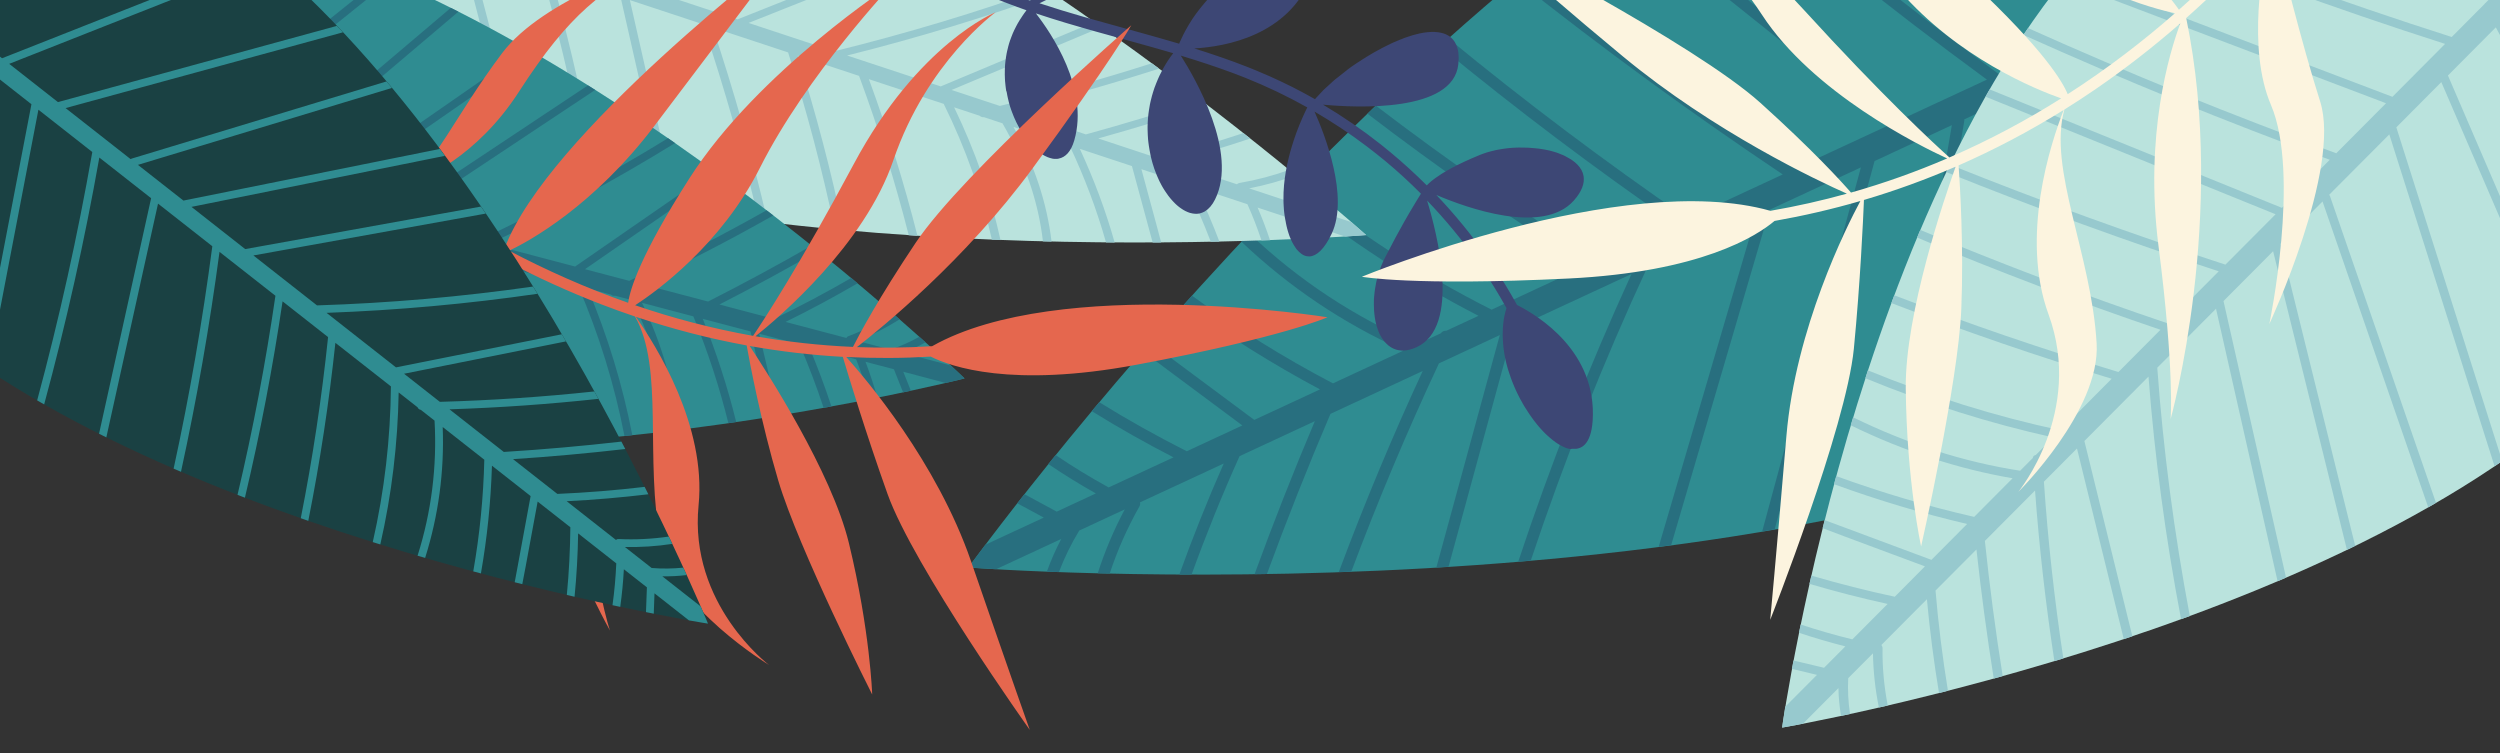 <svg width="375" height="113" viewBox="0 0 375 113" fill="none" xmlns="http://www.w3.org/2000/svg">
<rect x="0" y="0" width="375" height="113" fill="#333333" stroke="none"/>
<g clip-path="url(#clip0)">
<path d="M145.268 85.127C145.268 85.127 265.472 94.394 333.824 58.232C357.018 45.965 371.635 31.778 380.814 18.378C399.962 -9.553 382.222 -47.432 348.388 -50.879C332.162 -52.533 311.827 -50.569 287.437 -40.847C215.567 -12.191 145.268 85.127 145.268 85.127Z" fill="#2F8C91"/>
<path d="M329.863 -2.831C325.021 -0.579 320.181 1.663 315.338 3.915C299.643 -7.931 283.95 -19.787 268.246 -31.635C267.696 -31.33 267.146 -31.025 266.604 -30.708C282.256 -18.893 297.907 -7.078 313.559 4.737C308.985 6.861 304.399 8.991 299.825 11.114C284.629 0.019 269.939 -11.738 255.808 -24.123C255.314 -23.795 254.813 -23.478 254.319 -23.149C268.36 -10.816 282.941 0.884 298.034 11.944C293.634 13.987 289.235 16.03 284.835 18.074C270.91 6.948 256.995 -4.175 243.07 -15.301C242.59 -14.948 242.111 -14.596 241.629 -14.234C255.443 -3.196 269.264 7.854 283.078 18.891C278.468 21.036 273.85 23.169 269.24 25.314C255.349 16.047 241.845 6.223 228.777 -4.148C228.322 -3.769 227.869 -3.4 227.424 -3.019C240.344 7.245 253.686 16.979 267.412 26.166C262.664 28.369 257.916 30.573 253.166 32.786C240.805 24.293 228.821 15.282 217.262 5.772C216.826 6.155 216.397 6.55 215.962 6.934C227.366 16.325 239.17 25.232 251.35 33.63C247.485 35.426 243.611 37.219 239.747 39.015C228.267 31.791 217.132 24.061 206.376 15.843C205.955 16.25 205.536 16.648 205.115 17.055C215.686 25.147 226.616 32.757 237.885 39.879C233.171 42.07 228.457 44.261 223.743 46.452C213.336 41.205 203.551 34.877 194.527 27.573C194.125 27.985 193.723 28.397 193.319 28.818C202.127 35.958 211.655 42.163 221.774 47.372C220.169 48.114 218.561 48.866 216.956 49.609C216.643 49.585 216.326 49.702 216.118 49.997C214.953 50.541 213.791 51.075 212.627 51.618C203.251 47.615 194.726 41.997 187.401 35C187.006 35.424 186.614 35.838 186.22 36.261C193.334 43.035 201.537 48.545 210.544 52.581C207.007 54.222 203.479 55.865 199.942 57.505C192.557 53.635 185.498 49.244 178.794 44.348C178.406 44.783 178.021 45.209 177.634 45.645C184.104 50.373 190.908 54.631 197.997 58.41C194.714 59.939 191.424 61.455 188.141 62.984C183.678 59.664 179.223 56.356 174.76 53.037C174.024 52.494 173.283 51.929 172.547 51.386C172.169 51.824 171.794 52.252 171.419 52.681C172.518 53.494 173.593 54.322 174.673 55.13C178.564 58.028 182.458 60.916 186.349 63.814C183.567 65.107 180.797 66.393 178.015 67.687C173.533 65.42 169.148 62.972 164.884 60.331C164.504 60.778 164.133 61.228 163.765 61.668C167.753 64.142 171.843 66.457 176.027 68.602C172.78 70.109 169.543 71.618 166.298 73.115C163.565 71.614 160.911 70 158.342 68.254C157.969 68.713 157.608 69.165 157.25 69.608C159.558 71.169 161.938 72.646 164.376 74.015C162.42 74.928 160.466 75.83 158.509 76.743C156.892 75.866 155.272 74.999 153.664 74.124C153.289 74.593 152.938 75.047 152.589 75.492C153.919 76.208 155.248 76.924 156.567 77.638C153.645 78.999 150.725 80.351 147.793 81.71C146.139 83.905 145.268 85.119 145.268 85.119C145.268 85.119 146.728 85.236 149.413 85.383C152.672 83.869 155.931 82.355 159.19 80.841C158.347 82.428 157.635 84.066 157.028 85.74C157.619 85.76 158.219 85.782 158.839 85.809C159.657 83.668 160.667 81.582 161.892 79.579C164.163 78.519 166.441 77.47 168.713 76.41C167.069 79.502 165.718 82.695 164.66 85.989C165.25 86.009 165.844 86.019 166.456 86.034C167.599 82.568 169.088 79.195 170.909 75.972C171.035 75.758 171.047 75.548 171.003 75.354C175.192 73.413 179.371 71.469 183.56 69.528C181.139 75.005 178.923 80.563 176.897 86.186C177.502 86.189 178.117 86.195 178.735 86.191C180.909 80.186 183.31 74.257 185.935 68.422C189.695 66.672 193.465 64.925 197.225 63.176C194.017 70.751 191.003 78.414 188.18 86.133C188.797 86.129 189.408 86.113 190.037 86.102C193.003 78.021 196.177 70.01 199.567 62.081C204.177 59.936 208.796 57.794 213.406 55.649C208.821 65.547 204.625 75.609 200.814 85.816C201.437 85.793 202.059 85.769 202.691 85.749C206.657 75.173 211.046 64.75 215.842 54.506C218.881 53.091 221.929 51.679 224.968 50.264C221.796 61.885 218.625 73.506 215.453 85.126C216.059 85.089 216.664 85.051 217.279 85.016C220.53 73.12 223.772 61.221 227.026 49.315C232.926 46.576 238.827 43.836 244.728 41.097C238.275 55.172 232.603 69.577 227.736 84.247C228.366 84.195 228.986 84.14 229.615 84.088C234.629 69.078 240.476 54.349 247.149 39.971C252.551 37.457 257.95 34.953 263.362 32.441C258.51 48.965 253.656 65.498 248.804 82.022C249.431 81.939 250.056 81.866 250.673 81.78C255.598 65.01 260.522 48.239 265.437 31.466C267.497 30.508 269.558 29.549 271.616 28.6C274.119 27.433 276.63 26.278 279.134 25.111C274.197 43.312 269.258 61.523 264.322 79.724C264.944 79.62 265.576 79.517 266.201 79.403C271.191 60.991 276.192 42.572 281.182 24.16C285.046 22.364 288.911 20.568 292.775 18.773C289.536 37.86 286.297 56.947 283.067 76.037C283.678 75.899 284.288 75.761 284.9 75.613C288.142 56.476 291.393 37.34 294.634 18.203C294.651 18.095 294.644 18.002 294.637 17.909C300.165 15.344 305.683 12.777 311.21 10.212C307.134 30.785 303.047 51.356 298.97 71.93C299.593 71.744 300.225 71.561 300.847 71.375C304.953 50.686 309.058 29.997 313.155 9.307C317.297 7.385 321.43 5.461 325.573 3.539C323.845 23.843 322.124 44.16 320.396 64.464C321.004 64.214 321.602 63.961 322.202 63.699C323.928 43.363 325.666 23.02 327.391 2.685C331.801 0.644 336.202 -1.409 340.611 -3.45C341.104 16.199 340.482 35.865 338.759 55.459C339.383 55.101 339.996 54.75 340.601 54.387C342.271 34.882 342.849 15.307 342.314 -4.25C349.461 -7.575 356.616 -10.887 363.763 -14.211C364.251 3.383 363.883 20.985 362.695 38.542C363.329 37.983 363.942 37.428 364.557 36.864C365.668 19.695 365.977 2.486 365.48 -14.703C365.475 -14.806 365.458 -14.902 365.42 -14.992C368.424 -16.395 371.436 -17.785 374.441 -19.188C375.451 -5.169 376.452 8.848 377.464 22.857C378.011 22.155 378.539 21.448 379.055 20.749C378.076 7.174 377.098 -6.4 376.129 -19.972C379.107 -21.35 382.087 -22.738 385.056 -24.119C384.533 -25.342 383.944 -26.551 383.317 -27.729C382.492 -27.348 381.666 -26.967 380.84 -26.586C371.346 -34.511 361.852 -42.436 352.368 -50.359C351.29 -50.567 350.191 -50.73 349.075 -50.866C359.085 -42.502 369.097 -34.147 379.116 -25.78C376.453 -24.55 373.797 -23.308 371.134 -22.077C359.204 -31.869 347.262 -41.654 335.332 -51.446C334.474 -51.428 333.603 -51.394 332.729 -51.35C344.949 -41.325 357.179 -31.299 369.398 -21.265C365.267 -19.35 361.146 -17.433 357.015 -15.518C343.681 -26.868 330.344 -38.208 317.01 -49.557C316.288 -49.426 315.567 -49.294 314.831 -49.146C328.318 -37.668 341.807 -26.2 355.284 -14.725C351.686 -13.048 348.081 -11.383 344.483 -9.707C344.379 -9.661 344.284 -9.612 344.18 -9.566C329.371 -20.935 315.185 -33.058 301.659 -45.888C301.027 -45.704 300.393 -45.511 299.756 -45.308C313.323 -32.398 327.563 -20.2 342.413 -8.751C341.948 -8.537 341.483 -8.324 341.028 -8.108C340.919 -8.083 340.815 -8.037 340.737 -7.974C337.723 -6.574 334.708 -5.174 331.684 -3.776C314.926 -14.79 298.727 -26.594 283.117 -39.142C282.526 -38.877 281.928 -38.624 281.335 -38.35C296.948 -25.69 313.134 -13.879 329.863 -2.831Z" fill="#286F7F"/>
<path d="M204.918 35.258C204.918 35.258 141.568 -21.752 85.174 -37.934C66.033 -43.425 50.8 -44.355 39.029 -43.179C14.473 -40.733 5.869 -18.011 23.284 -1.639C31.638 6.216 44.088 14.477 62.654 21.5C117.335 42.184 204.918 35.258 204.918 35.258Z" fill="#BAE3DD"/>
<path d="M57.365 -12.245C61.209 -10.974 65.047 -9.71 68.891 -8.438C71.93 3.174 74.967 14.792 78.006 26.405C78.465 26.53 78.925 26.65 79.386 26.77C76.356 15.186 73.326 3.603 70.294 -7.975C73.925 -6.778 77.562 -5.572 81.193 -4.375C84.317 6.725 86.839 17.854 88.725 28.983C89.167 29.078 89.609 29.172 90.043 29.265C88.173 18.199 85.694 7.128 82.612 -3.907C86.1 -2.757 89.595 -1.599 93.084 -0.449C95.478 10.092 97.87 20.64 100.264 31.181C100.711 31.258 101.151 31.332 101.6 31.403C99.226 20.939 96.853 10.476 94.478 0.012C98.14 1.224 101.795 2.429 105.456 3.641C108.744 13.444 111.539 23.289 113.831 33.158C114.268 33.212 114.713 33.268 115.15 33.322C112.895 23.562 110.146 13.822 106.913 4.127C110.679 5.37 114.452 6.615 118.216 7.863C121.024 16.682 123.36 25.536 125.214 34.401C125.646 34.44 126.087 34.482 126.519 34.522C124.699 25.778 122.406 17.041 119.657 8.344C122.724 9.359 125.793 10.368 128.86 11.384C131.796 19.315 134.276 27.286 136.312 35.286C136.748 35.313 137.184 35.341 137.619 35.374C135.629 27.512 133.198 19.667 130.334 11.874C134.075 13.11 137.817 14.345 141.558 15.581C144.854 22.26 147.27 29.084 148.782 35.957C149.212 35.976 149.643 35.989 150.073 36.008C148.61 29.294 146.275 22.636 143.12 16.097C144.396 16.517 145.665 16.935 146.939 17.361C147.105 17.507 147.344 17.609 147.606 17.58C148.525 17.884 149.452 18.191 150.372 18.495C153.699 24.232 155.748 30.217 156.444 36.212C156.876 36.225 157.301 36.23 157.733 36.243C157.045 30.427 155.124 24.623 152.02 19.042C154.826 19.969 157.624 20.893 160.43 21.82C162.698 26.616 164.521 31.474 165.905 36.37C166.34 36.371 166.766 36.375 167.2 36.382C165.87 31.654 164.126 26.969 161.976 22.331C164.583 23.194 167.19 24.057 169.792 24.912C170.678 28.189 171.571 31.475 172.458 34.752C172.609 35.293 172.749 35.839 172.9 36.38C173.327 36.379 173.755 36.378 174.174 36.374C173.955 35.57 173.753 34.765 173.539 33.969C172.764 31.104 171.986 28.245 171.211 25.38C173.415 26.107 175.618 26.834 177.822 27.561C179.247 30.442 180.506 33.349 181.622 36.272C182.059 36.267 182.49 36.254 182.911 36.244C181.873 33.5 180.704 30.784 179.392 28.079C181.967 28.933 184.536 29.778 187.112 30.632C187.921 32.431 188.62 34.245 189.221 36.07C189.652 36.057 190.083 36.044 190.498 36.026C189.965 34.384 189.34 32.755 188.641 31.138C190.195 31.651 191.748 32.165 193.302 32.678C193.785 33.735 194.267 34.798 194.759 35.857C195.2 35.84 195.624 35.819 196.039 35.8C195.639 34.931 195.248 34.058 194.848 33.189C197.17 33.957 199.484 34.722 201.807 35.49C203.827 35.351 204.918 35.259 204.918 35.259C204.918 35.259 204.15 34.566 202.705 33.317C200.122 32.461 197.537 31.611 194.945 30.753C196.205 30.506 197.41 30.178 198.572 29.793C198.253 29.523 197.926 29.246 197.576 28.961C196.063 29.443 194.463 29.808 192.788 30.046C190.981 29.446 189.181 28.855 187.374 28.256C189.82 27.774 192.161 27.119 194.369 26.3C194.039 26.035 193.711 25.763 193.377 25.483C191.03 26.334 188.529 26.996 185.91 27.447C185.735 27.475 185.616 27.552 185.545 27.643C182.223 26.548 178.903 25.447 175.582 24.352C179.643 23.281 183.627 22.09 187.543 20.78C187.205 20.512 186.861 20.236 186.508 19.964C182.324 21.353 178.059 22.608 173.695 23.73C170.706 22.744 167.717 21.758 164.739 20.768C170.278 19.218 175.746 17.556 181.141 15.789C180.788 15.516 180.44 15.252 180.078 14.977C174.431 16.83 168.698 18.56 162.882 20.161C159.221 18.948 155.558 17.742 151.905 16.531C159.362 14.689 166.683 12.604 173.863 10.295C173.499 10.027 173.136 9.758 172.772 9.489C165.326 11.872 157.728 14.008 149.971 15.889C147.555 15.087 145.144 14.294 142.735 13.495C150.245 10.351 157.747 7.204 165.257 4.059C164.897 3.805 164.538 3.55 164.171 3.294C156.481 6.517 148.792 9.735 141.11 12.961C136.433 11.416 131.748 9.869 127.071 8.325C137.637 5.681 147.923 2.55 157.894 -1.039C157.519 -1.298 157.133 -1.553 156.75 -1.814C146.533 1.841 135.99 5.016 125.144 7.691C120.857 6.271 116.568 4.858 112.288 3.441C123.158 -0.878 134.029 -5.198 144.901 -9.523C144.504 -9.769 144.116 -10.012 143.719 -10.257C132.689 -5.872 121.658 -1.481 110.629 2.904C108.997 2.361 107.363 1.825 105.731 1.282C103.742 0.624 101.752 -0.035 99.769 -0.685C111.517 -5.63 123.254 -10.571 135.001 -15.516C134.593 -15.752 134.193 -15.985 133.784 -16.221C121.907 -11.222 110.03 -6.222 98.144 -1.219C95.077 -2.234 92.008 -3.244 88.941 -4.259C100.156 -10.301 111.38 -16.347 122.595 -22.389C122.181 -22.607 121.768 -22.824 121.352 -23.036C110.106 -16.976 98.86 -10.917 87.613 -4.858C87.551 -4.823 87.504 -4.784 87.474 -4.741C83.09 -6.188 78.706 -7.635 74.324 -9.088C86.752 -15.338 99.172 -21.59 111.6 -27.839C111.156 -28.046 110.713 -28.252 110.268 -28.453C97.777 -22.168 85.277 -15.881 72.787 -9.597C69.505 -10.68 66.223 -11.764 62.933 -12.85C73.903 -20.044 84.862 -27.235 95.832 -34.429C95.369 -34.602 94.897 -34.771 94.433 -34.937C83.452 -27.733 72.471 -20.529 61.492 -13.331C57.995 -14.482 54.501 -15.641 51.004 -16.793C60.388 -24.713 70.418 -32.145 81.034 -39.062C80.509 -39.2 79.982 -39.332 79.463 -39.462C68.921 -32.557 58.974 -25.14 49.65 -17.242C43.973 -19.114 38.307 -20.99 32.63 -22.862C41.011 -29.97 49.874 -36.71 59.179 -43.067C58.545 -43.132 57.925 -43.186 57.305 -43.24C48.237 -37.005 39.597 -30.397 31.419 -23.441C31.37 -23.396 31.34 -23.352 31.308 -23.302C28.921 -24.088 26.536 -24.881 24.15 -25.667C30.472 -31.612 36.801 -37.548 43.123 -43.493C42.468 -43.459 41.829 -43.42 41.186 -43.37C35.061 -37.617 28.936 -31.864 22.809 -26.106C20.447 -26.885 18.084 -27.664 15.724 -28.45C15.412 -27.733 15.148 -27.003 14.933 -26.259C15.591 -26.043 16.242 -25.829 16.898 -25.607C18.361 -18.284 19.827 -10.966 21.29 -3.642C21.801 -3.082 22.34 -2.527 22.9 -1.985C21.356 -9.706 19.813 -17.432 18.269 -25.153C20.377 -24.454 22.494 -23.758 24.602 -23.059C26.53 -13.923 28.459 -4.787 30.378 4.352C30.875 4.725 31.381 5.1 31.897 5.472C29.922 -3.887 27.948 -13.246 25.981 -22.602C29.255 -21.521 32.528 -20.44 35.802 -19.359C37.752 -8.991 39.71 1.379 41.659 11.746C42.128 12.013 42.605 12.281 43.09 12.552C41.115 2.066 39.14 -8.421 37.165 -18.907C40.019 -17.966 42.88 -17.017 45.734 -16.077C45.814 -16.053 45.892 -16.024 45.971 -15.995C48.741 -4.965 50.797 6.089 52.128 17.123C52.579 17.332 53.032 17.535 53.484 17.744C52.168 6.661 50.127 -4.447 47.364 -15.528C47.729 -15.41 48.101 -15.283 48.466 -15.165C48.541 -15.123 48.621 -15.1 48.697 -15.091C51.091 -14.303 53.484 -13.508 55.879 -12.72C59.928 -0.961 63.279 10.86 65.915 22.71C66.381 22.87 66.847 23.031 67.312 23.191C64.722 11.335 61.389 -0.487 57.365 -12.245Z" fill="#97C9CE"/>
<path d="M150.998 13.788C151.017 13.929 151.05 14.07 151.076 14.203C151.084 14.224 151.077 14.246 151.085 14.267C151.111 14.4 151.137 14.534 151.169 14.66C151.17 14.674 151.177 14.695 151.178 14.709C151.211 14.85 151.237 14.983 151.277 15.116C151.278 15.144 151.293 15.172 151.294 15.2C151.334 15.334 151.359 15.467 151.399 15.6C151.407 15.621 151.408 15.649 151.416 15.67C151.456 15.803 151.496 15.937 151.536 16.07L151.543 16.076C151.583 16.209 151.63 16.349 151.677 16.475C151.684 16.496 151.692 16.517 151.7 16.538C151.747 16.664 151.793 16.79 151.84 16.915C151.848 16.936 151.856 16.957 151.871 16.985C151.918 17.111 151.972 17.243 152.018 17.369C152.026 17.376 152.019 17.383 152.026 17.39C152.073 17.516 152.126 17.634 152.18 17.753C152.188 17.774 152.195 17.78 152.203 17.802C152.256 17.92 152.31 18.038 152.371 18.164C152.379 18.185 152.386 18.206 152.394 18.227C152.448 18.345 152.509 18.47 152.569 18.581C152.576 18.588 152.577 18.602 152.591 18.616C152.645 18.735 152.713 18.852 152.773 18.964C152.78 18.971 152.773 18.978 152.781 18.985C152.841 19.096 152.909 19.214 152.969 19.325C152.977 19.346 152.992 19.36 152.992 19.374C153.052 19.485 153.12 19.589 153.18 19.7C153.187 19.707 153.195 19.728 153.202 19.734C153.337 19.956 153.479 20.171 153.621 20.385C153.628 20.392 153.636 20.413 153.643 20.42C153.71 20.524 153.784 20.62 153.858 20.717C153.866 20.724 153.88 20.737 153.881 20.751C154.029 20.959 154.184 21.144 154.339 21.33C154.346 21.337 154.346 21.337 154.354 21.344C154.435 21.433 154.501 21.523 154.582 21.612C154.59 21.619 154.597 21.626 154.604 21.633C154.685 21.722 154.759 21.804 154.839 21.893C155.001 22.058 155.162 22.222 155.323 22.372C155.33 22.379 155.337 22.386 155.337 22.386C155.418 22.461 155.505 22.529 155.578 22.597L155.585 22.604C155.753 22.747 155.913 22.869 156.086 22.99L156.094 22.997C156.174 23.058 156.26 23.111 156.34 23.158L156.347 23.165C156.6 23.319 156.845 23.452 157.103 23.557L157.111 23.564C157.362 23.661 157.605 23.738 157.847 23.786L157.854 23.793C157.933 23.812 158.011 23.816 158.096 23.827C158.259 23.843 158.408 23.845 158.57 23.832C158.648 23.823 158.718 23.82 158.795 23.797C158.795 23.797 158.795 23.797 158.802 23.789C159.815 23.599 160.656 22.743 161.143 21.049C163.384 13.304 157.674 4.944 155.381 2.008C156.883 2.509 158.385 2.981 159.901 3.439C160.937 3.751 161.973 4.048 163.009 4.345L164.459 4.756C168.302 5.828 172.158 6.857 175.981 7.98C175.948 8.03 175.914 8.081 175.873 8.125C175.771 8.263 175.677 8.393 175.575 8.531C175.514 8.611 175.468 8.691 175.407 8.77C175.319 8.894 175.245 9.017 175.157 9.14C175.104 9.227 175.05 9.313 174.996 9.4C174.923 9.523 174.842 9.639 174.775 9.754C174.721 9.841 174.668 9.928 174.621 10.021C174.555 10.137 174.481 10.259 174.421 10.382C174.368 10.468 174.328 10.555 174.282 10.648C174.222 10.771 174.155 10.886 174.096 11.008C174.056 11.095 174.01 11.188 173.963 11.268C173.904 11.39 173.844 11.512 173.792 11.641C173.753 11.727 173.713 11.814 173.68 11.893C173.628 12.022 173.576 12.151 173.517 12.287C173.484 12.366 173.451 12.445 173.419 12.524C173.36 12.675 173.308 12.818 173.25 12.969C173.231 13.033 173.205 13.09 173.178 13.148C173.107 13.355 173.037 13.563 172.973 13.777C172.974 13.792 172.96 13.806 172.96 13.82C172.903 14.013 172.846 14.206 172.789 14.399C172.77 14.464 172.758 14.535 172.739 14.599C172.702 14.742 172.664 14.885 172.633 15.02C172.615 15.099 172.596 15.177 172.578 15.255C172.554 15.384 172.516 15.512 172.492 15.64C172.473 15.719 172.462 15.804 172.451 15.889C172.427 16.018 172.41 16.139 172.386 16.267C172.374 16.352 172.363 16.437 172.345 16.516C172.327 16.637 172.31 16.757 172.293 16.878C172.282 16.964 172.271 17.049 172.259 17.134C172.242 17.255 172.232 17.383 172.222 17.496C172.211 17.581 172.207 17.66 172.195 17.745C172.185 17.872 172.182 17.993 172.173 18.12C172.168 18.198 172.164 18.276 172.159 18.355C172.15 18.482 172.147 18.617 172.145 18.751C172.147 18.822 172.142 18.886 172.138 18.964C172.136 19.112 172.141 19.268 172.139 19.416C172.14 19.459 172.135 19.509 172.144 19.558C172.15 19.756 172.157 19.953 172.164 20.151C172.165 20.18 172.173 20.201 172.166 20.222C172.172 20.392 172.192 20.561 172.198 20.73C172.207 20.794 172.216 20.857 172.211 20.921C172.223 21.055 172.234 21.175 172.252 21.302C172.262 21.379 172.271 21.442 172.281 21.52C172.292 21.64 172.31 21.753 172.328 21.865C172.338 21.943 172.348 22.02 172.364 22.09C172.382 22.203 172.4 22.315 172.418 22.414C172.427 22.491 172.451 22.568 172.461 22.646C172.486 22.751 172.496 22.857 172.521 22.962C172.531 23.04 172.555 23.117 172.564 23.194C172.589 23.299 172.614 23.405 172.631 23.503C172.648 23.573 172.665 23.658 172.682 23.728C172.706 23.833 172.738 23.931 172.763 24.037C172.779 24.107 172.803 24.184 172.82 24.254C172.845 24.359 172.883 24.464 172.908 24.569C172.932 24.632 172.948 24.702 172.972 24.765C173.011 24.884 173.043 24.996 173.082 25.115C173.099 25.171 173.114 25.213 173.13 25.269C173.185 25.43 173.24 25.591 173.309 25.751C173.332 25.8 173.348 25.856 173.371 25.905C173.41 26.01 173.456 26.121 173.495 26.226C173.526 26.296 173.549 26.359 173.58 26.428C173.618 26.519 173.65 26.603 173.695 26.686C173.725 26.756 173.756 26.826 173.787 26.895C173.825 26.972 173.863 27.049 173.894 27.132C173.925 27.202 173.969 27.271 174 27.341C174.038 27.418 174.069 27.487 174.113 27.556C174.144 27.626 174.189 27.695 174.22 27.765C174.257 27.828 174.295 27.904 174.333 27.966C174.377 28.036 174.408 28.105 174.453 28.175C174.49 28.237 174.528 28.299 174.573 28.369C174.617 28.438 174.655 28.5 174.7 28.57C174.737 28.632 174.782 28.687 174.819 28.749C174.864 28.819 174.901 28.881 174.953 28.943C174.997 28.998 175.028 29.054 175.065 29.102C175.109 29.171 175.161 29.233 175.198 29.296C175.235 29.344 175.265 29.385 175.302 29.433C175.487 29.675 175.679 29.909 175.877 30.121C175.914 30.156 175.936 30.19 175.973 30.224C176.025 30.286 176.083 30.341 176.141 30.395C176.178 30.43 176.215 30.464 176.244 30.505C176.303 30.56 176.354 30.608 176.412 30.662C176.449 30.696 176.485 30.73 176.522 30.765C176.573 30.812 176.632 30.867 176.69 30.907C176.726 30.942 176.755 30.969 176.799 30.996C176.857 31.036 176.908 31.084 176.966 31.125C176.995 31.152 177.038 31.179 177.074 31.199C177.132 31.239 177.19 31.28 177.248 31.32C177.284 31.34 177.314 31.367 177.35 31.387C177.408 31.428 177.472 31.461 177.53 31.502C177.566 31.521 177.595 31.535 177.631 31.555C177.696 31.588 177.754 31.628 177.819 31.662C177.848 31.675 177.869 31.681 177.898 31.694C177.963 31.727 178.027 31.761 178.099 31.786L178.106 31.793C178.358 31.905 178.608 31.974 178.857 32.015C178.871 32.015 178.892 32.021 178.914 32.028C178.985 32.039 179.049 32.044 179.113 32.049C179.141 32.048 179.162 32.054 179.198 32.06C179.262 32.065 179.318 32.063 179.382 32.068C179.41 32.067 179.439 32.066 179.474 32.072C179.531 32.07 179.587 32.068 179.651 32.059C179.679 32.058 179.714 32.05 179.742 32.049C179.799 32.047 179.855 32.031 179.918 32.022C179.953 32.014 179.982 32.013 180.009 31.997C180.065 31.981 180.122 31.965 180.178 31.949C180.213 31.941 180.24 31.926 180.261 31.918C180.317 31.902 180.373 31.872 180.429 31.856C180.457 31.841 180.485 31.826 180.506 31.818C180.561 31.788 180.624 31.764 180.68 31.734C180.701 31.726 180.721 31.704 180.742 31.697C181.311 31.352 181.836 30.775 182.259 29.912C185.763 22.894 179.271 11.724 177.119 8.344C179.742 9.14 182.354 9.992 184.933 10.951L185.034 10.99C185.112 11.023 185.184 11.049 185.27 11.074C185.27 11.074 185.27 11.074 185.277 11.081L186.754 11.654C189.975 12.938 193.089 14.424 196.096 16.112C195.911 16.486 195.666 16.983 195.397 17.593C195.363 17.658 195.344 17.722 195.311 17.787C195.2 18.053 195.068 18.34 194.951 18.641C194.918 18.72 194.893 18.792 194.86 18.871C194.795 19.043 194.723 19.222 194.651 19.401C194.599 19.53 194.547 19.66 194.502 19.796C194.463 19.896 194.424 19.996 194.385 20.111C194.256 20.455 194.134 20.82 194.012 21.199C193.948 21.385 193.891 21.578 193.833 21.771C193.088 24.181 192.484 27.038 192.519 29.931C192.524 30.072 192.521 30.207 192.526 30.348C192.527 30.39 192.529 30.433 192.53 30.475C192.541 30.581 192.537 30.687 192.548 30.793C192.55 30.835 192.551 30.864 192.552 30.906C192.564 31.04 192.568 31.182 192.58 31.316C192.581 31.344 192.581 31.358 192.582 31.386C192.586 31.499 192.604 31.612 192.615 31.718C192.616 31.76 192.625 31.795 192.626 31.838C192.637 31.943 192.647 32.049 192.665 32.148C192.666 32.176 192.667 32.204 192.675 32.225C192.693 32.352 192.712 32.478 192.73 32.605C192.731 32.633 192.739 32.669 192.747 32.69C192.764 32.788 192.782 32.886 192.799 32.985C192.808 33.02 192.816 33.055 192.824 33.09C192.842 33.203 192.86 33.315 192.885 33.421C192.886 33.435 192.893 33.442 192.886 33.449C192.911 33.568 192.937 33.688 192.962 33.807C192.97 33.842 192.978 33.863 192.979 33.892C193.003 33.983 193.027 34.074 193.045 34.158C193.045 34.186 193.061 34.214 193.062 34.242C193.094 34.355 193.126 34.467 193.158 34.579C193.158 34.579 193.165 34.586 193.158 34.593C193.183 34.698 193.222 34.803 193.254 34.901C193.261 34.922 193.27 34.957 193.278 34.978C193.309 35.062 193.333 35.153 193.364 35.237C193.372 35.258 193.372 35.272 193.38 35.293C193.419 35.398 193.451 35.496 193.497 35.593C193.497 35.607 193.504 35.614 193.512 35.621C193.543 35.705 193.581 35.795 193.619 35.872C193.627 35.893 193.635 35.914 193.643 35.935C193.681 36.026 193.72 36.116 193.765 36.2L193.772 36.206C193.811 36.297 193.863 36.387 193.908 36.471C193.916 36.477 193.916 36.492 193.931 36.505C193.969 36.582 194.014 36.651 194.052 36.728C194.059 36.734 194.067 36.755 194.074 36.762C194.171 36.922 194.261 37.074 194.365 37.212C194.373 37.219 194.38 37.226 194.38 37.24C194.432 37.302 194.469 37.364 194.521 37.426C194.528 37.433 194.528 37.433 194.536 37.44C194.646 37.571 194.756 37.687 194.866 37.789C194.873 37.796 194.881 37.803 194.888 37.81C195.005 37.919 195.114 38.008 195.237 38.095C195.295 38.136 195.36 38.169 195.411 38.203C195.418 38.209 195.418 38.209 195.425 38.216C195.541 38.283 195.67 38.335 195.798 38.373L195.806 38.38C195.87 38.399 195.927 38.411 195.991 38.431C195.991 38.431 195.999 38.437 196.006 38.43C196.134 38.454 196.261 38.464 196.396 38.466L196.41 38.466C197.477 38.422 198.638 37.4 199.747 35.069C202.368 29.526 198.741 20.239 197.179 16.74C199.871 18.311 202.47 20.027 204.961 21.916L206.406 23.035C206.879 23.408 207.345 23.788 207.811 24.169C209.667 25.712 211.442 27.342 213.141 29.053C213.074 29.155 213.007 29.27 212.927 29.4C212.879 29.465 212.839 29.538 212.799 29.61C212.705 29.754 212.612 29.913 212.504 30.087C212.182 30.607 211.808 31.242 211.36 32.001C211.22 32.253 211.059 32.513 210.905 32.794C210.825 32.938 210.745 33.083 210.658 33.22C209.83 34.677 208.865 36.472 207.784 38.582C207.731 38.682 207.677 38.783 207.638 38.884C207.618 38.92 207.605 38.949 207.585 38.985C207.552 39.049 207.526 39.121 207.486 39.193C207.466 39.229 207.453 39.272 207.433 39.308C207.4 39.373 207.381 39.437 207.348 39.502C207.335 39.545 207.309 39.588 207.296 39.631C207.27 39.689 207.244 39.76 207.217 39.818C207.205 39.861 207.178 39.904 207.165 39.947C207.139 40.004 207.12 40.069 207.094 40.14C207.081 40.183 207.062 40.233 207.042 40.27C207.023 40.334 206.996 40.391 206.97 40.463C206.958 40.506 206.945 40.549 206.925 40.585C206.899 40.656 206.88 40.721 206.861 40.785C206.848 40.828 206.835 40.857 206.822 40.9C206.797 40.985 206.772 41.071 206.746 41.157C206.74 41.178 206.734 41.2 206.727 41.221C206.696 41.328 206.664 41.436 206.632 41.543C206.619 41.572 206.613 41.607 206.614 41.635C206.595 41.714 206.577 41.792 206.551 41.864C206.538 41.907 206.532 41.942 206.52 41.985C206.501 42.05 206.489 42.121 206.47 42.185C206.457 42.228 206.452 42.278 206.439 42.321C206.42 42.385 206.415 42.449 206.403 42.506C206.39 42.549 206.385 42.598 206.38 42.648C206.367 42.705 206.356 42.776 206.343 42.833C206.338 42.883 206.325 42.926 206.32 42.975C206.308 43.032 206.303 43.096 206.284 43.161C206.278 43.21 206.266 43.253 206.26 43.303C206.255 43.367 206.243 43.424 206.231 43.495C206.226 43.545 206.22 43.58 206.215 43.63C206.203 43.701 206.198 43.765 206.186 43.836C206.181 43.872 206.182 43.914 206.176 43.95C206.165 44.049 206.155 44.163 206.144 44.262C206.138 44.298 206.139 44.326 206.134 44.361C206.122 44.433 206.124 44.503 206.112 44.575C206.107 44.624 206.109 44.667 206.103 44.716C206.098 44.78 206.1 44.837 206.088 44.894C206.083 44.943 206.084 44.986 206.086 45.042C206.088 45.099 206.082 45.149 206.084 45.205C206.079 45.255 206.088 45.304 206.082 45.354C206.084 45.41 206.079 45.46 206.081 45.517C206.075 45.566 206.084 45.615 206.079 45.665C206.081 45.722 206.082 45.764 206.084 45.821C206.086 45.877 206.087 45.92 206.089 45.976C206.084 46.026 206.093 46.075 206.095 46.132C206.097 46.188 206.098 46.231 206.1 46.287C206.101 46.33 206.103 46.386 206.105 46.428C206.107 46.485 206.115 46.534 206.11 46.584C206.111 46.626 206.12 46.675 206.122 46.718C206.132 46.824 206.136 46.937 206.154 47.049C206.162 47.084 206.157 47.12 206.165 47.155C206.167 47.212 206.183 47.268 206.185 47.324C206.186 47.367 206.194 47.402 206.196 47.444C206.205 47.493 206.214 47.557 206.223 47.606C206.231 47.641 206.232 47.684 206.241 47.719C206.249 47.768 206.259 47.831 206.267 47.88C206.276 47.916 206.277 47.958 206.285 47.993C206.294 48.042 206.31 48.098 206.312 48.155C206.32 48.19 206.329 48.225 206.337 48.26C206.353 48.316 206.362 48.365 206.378 48.421C206.386 48.456 206.394 48.492 206.402 48.527C206.419 48.583 206.427 48.632 206.443 48.688C206.444 48.716 206.459 48.744 206.46 48.772C206.476 48.828 206.492 48.885 206.508 48.941C206.509 48.955 206.517 48.976 206.524 48.983C206.588 49.193 206.666 49.402 206.736 49.605C206.737 49.619 206.744 49.626 206.745 49.64C206.768 49.703 206.791 49.752 206.821 49.807C206.829 49.828 206.837 49.849 206.844 49.87C206.867 49.919 206.897 49.974 206.913 50.031C206.921 50.051 206.929 50.072 206.944 50.1C206.967 50.149 206.99 50.198 207.02 50.253C207.028 50.274 207.036 50.295 207.058 50.316C207.08 50.364 207.103 50.413 207.14 50.461C207.148 50.482 207.163 50.496 207.171 50.517C207.193 50.566 207.23 50.614 207.253 50.663C207.268 50.676 207.268 50.691 207.283 50.704C207.313 50.76 207.35 50.808 207.38 50.849C207.387 50.856 207.387 50.856 207.395 50.863C207.551 51.091 207.714 51.298 207.897 51.483C207.904 51.49 207.911 51.496 207.911 51.496C207.955 51.538 207.992 51.572 208.036 51.613C208.043 51.619 208.057 51.633 208.065 51.64C208.101 51.674 208.145 51.715 208.182 51.749C208.196 51.763 208.204 51.77 208.218 51.783C208.255 51.817 208.298 51.844 208.342 51.885C208.357 51.899 208.364 51.906 208.385 51.912C208.429 51.939 208.465 51.973 208.516 52.007C208.523 52.013 208.538 52.027 208.552 52.027C208.595 52.053 208.646 52.087 208.689 52.114C208.697 52.121 208.697 52.121 208.704 52.128C208.928 52.254 209.158 52.36 209.401 52.436C209.458 52.449 209.508 52.468 209.565 52.48C209.579 52.48 209.586 52.487 209.601 52.486C209.658 52.498 209.707 52.504 209.757 52.523C209.772 52.523 209.793 52.529 209.807 52.529C209.857 52.534 209.914 52.546 209.964 52.552C209.978 52.551 209.999 52.558 210.013 52.557C210.063 52.562 210.127 52.567 210.177 52.573C210.191 52.572 210.212 52.579 210.226 52.578C210.283 52.576 210.333 52.582 210.396 52.587C210.41 52.586 210.425 52.586 210.439 52.585C211.047 52.579 211.714 52.422 212.439 52.1C219.213 49.068 215.541 34.922 214.061 30.076C216.767 32.892 219.268 35.913 221.521 39.112C221.521 39.127 221.521 39.127 221.521 39.141L222.362 40.336C223.65 42.238 224.856 44.199 225.972 46.213C225.965 46.235 225.959 46.256 225.952 46.278C225.908 46.428 225.863 46.564 225.826 46.706C225.819 46.728 225.82 46.742 225.813 46.763C225.776 46.906 225.738 47.049 225.708 47.199C225.708 47.213 225.702 47.234 225.695 47.242C225.665 47.391 225.635 47.541 225.604 47.69C225.605 47.718 225.592 47.747 225.593 47.776C225.57 47.918 225.539 48.068 225.523 48.217C225.524 48.245 225.518 48.266 225.519 48.295C225.496 48.451 225.48 48.6 225.464 48.763L225.464 48.778C225.448 48.927 225.439 49.083 225.43 49.239C225.431 49.267 225.425 49.288 225.426 49.316C225.417 49.472 225.415 49.621 225.413 49.77C225.414 49.798 225.415 49.826 225.409 49.862C225.407 50.011 225.398 50.166 225.404 50.322C225.397 50.343 225.405 50.364 225.406 50.393C225.404 50.541 225.409 50.697 225.421 50.845C225.422 50.859 225.422 50.873 225.423 50.887C225.428 51.043 225.441 51.205 225.453 51.353C225.454 51.382 225.455 51.41 225.456 51.438C225.468 51.586 225.487 51.741 225.499 51.889C225.5 51.918 225.501 51.946 225.502 51.974C225.522 52.129 225.541 52.284 225.56 52.439C225.561 52.453 225.568 52.46 225.569 52.474C225.588 52.629 225.614 52.777 225.634 52.932C225.642 52.953 225.643 52.981 225.643 52.995C225.669 53.143 225.696 53.305 225.722 53.453C225.723 53.481 225.731 53.516 225.739 53.537C225.773 53.691 225.799 53.839 225.833 53.994C225.84 54.014 225.841 54.043 225.849 54.064C225.883 54.218 225.923 54.365 225.957 54.52C225.964 54.527 225.957 54.534 225.964 54.541C226.005 54.702 226.046 54.849 226.087 55.011C226.094 55.032 226.103 55.067 226.11 55.088C226.151 55.235 226.198 55.389 226.239 55.536C226.254 55.564 226.255 55.592 226.27 55.62C226.318 55.774 226.365 55.928 226.42 56.075C226.42 56.089 226.435 56.103 226.435 56.117C226.49 56.264 226.53 56.411 226.585 56.557C226.593 56.578 226.6 56.599 226.601 56.614C226.655 56.76 226.71 56.907 226.764 57.054C226.779 57.081 226.78 57.11 226.796 57.138C226.85 57.284 226.911 57.424 226.966 57.57C226.974 57.591 226.989 57.619 226.997 57.64C227.058 57.794 227.12 57.933 227.182 58.087C227.25 58.233 227.312 58.386 227.381 58.533C227.388 58.554 227.404 58.581 227.411 58.602C227.473 58.742 227.548 58.881 227.609 59.02C227.625 59.048 227.632 59.069 227.647 59.097C227.723 59.236 227.784 59.375 227.86 59.514C227.868 59.535 227.875 59.542 227.883 59.563C227.951 59.695 228.026 59.834 228.094 59.966C228.102 59.973 228.11 59.994 228.117 60.001C228.192 60.139 228.26 60.272 228.343 60.403C228.358 60.431 228.366 60.452 228.381 60.48C228.456 60.605 228.531 60.743 228.606 60.868C228.614 60.889 228.636 60.91 228.644 60.931C228.726 61.062 228.808 61.194 228.891 61.326L228.898 61.332C228.98 61.464 229.062 61.596 229.144 61.713C229.152 61.734 229.167 61.748 229.175 61.769C229.256 61.886 229.331 62.011 229.42 62.135C229.436 62.163 229.45 62.177 229.465 62.205C229.547 62.322 229.636 62.447 229.718 62.564C229.733 62.578 229.733 62.592 229.748 62.605C229.83 62.723 229.918 62.833 230 62.951C230.007 62.957 230.015 62.964 230.015 62.978C230.104 63.089 230.186 63.206 230.274 63.316C230.289 63.33 230.304 63.358 230.319 63.371C230.407 63.481 230.489 63.585 230.577 63.695C230.592 63.709 230.6 63.73 230.621 63.75C230.71 63.86 230.806 63.963 230.894 64.073L230.902 64.08C230.997 64.183 231.078 64.287 231.174 64.389C231.188 64.403 231.196 64.41 231.21 64.424C231.299 64.52 231.387 64.616 231.475 64.712C231.489 64.725 231.504 64.739 231.526 64.76C231.614 64.856 231.709 64.944 231.79 65.034C231.805 65.047 231.812 65.054 231.827 65.068C231.922 65.156 232.01 65.252 232.104 65.327L232.112 65.334C232.207 65.423 232.294 65.505 232.389 65.579C232.403 65.593 232.418 65.606 232.425 65.613C232.513 65.695 232.607 65.77 232.695 65.838C232.709 65.851 232.717 65.858 232.731 65.872C232.826 65.946 232.92 66.021 233.007 66.089C233.015 66.096 233.015 66.096 233.022 66.103C233.109 66.17 233.204 66.245 233.298 66.305C233.305 66.312 233.312 66.319 233.32 66.326C233.407 66.394 233.501 66.454 233.588 66.508C233.602 66.521 233.616 66.521 233.631 66.535C233.718 66.588 233.812 66.649 233.899 66.702C233.906 66.709 233.92 66.709 233.935 66.722C234.122 66.829 234.295 66.922 234.475 67.008C234.482 67.015 234.496 67.015 234.504 67.021C234.59 67.061 234.676 67.1 234.755 67.133C234.762 67.14 234.777 67.139 234.791 67.153C234.877 67.193 234.963 67.218 235.049 67.243C235.049 67.243 235.056 67.25 235.063 67.243C235.149 67.268 235.235 67.294 235.313 67.312L235.327 67.312C235.406 67.33 235.484 67.349 235.569 67.36C235.584 67.36 235.591 67.367 235.605 67.366C235.773 67.304 235.844 67.316 235.922 67.32C235.936 67.319 235.936 67.319 235.95 67.319C236.106 67.328 236.269 67.329 236.417 67.317C236.431 67.317 236.431 67.317 236.445 67.316C236.523 67.307 236.586 67.297 236.656 67.281C236.67 67.28 236.677 67.273 236.691 67.272C236.762 67.256 236.832 67.24 236.901 67.209C236.901 67.209 236.908 67.201 236.922 67.201C236.985 67.178 237.055 67.147 237.125 67.116L237.132 67.109C237.201 67.078 237.264 67.041 237.326 67.003C237.333 66.996 237.347 66.996 237.354 66.988C237.416 66.951 237.471 66.906 237.533 66.855C237.54 66.847 237.547 66.84 237.554 66.833C237.602 66.796 237.664 66.744 237.719 66.686C238.354 66.034 238.775 64.881 238.899 63.108C239.566 52.77 230.787 47.373 227.555 45.749C226.416 43.672 225.18 41.655 223.861 39.698L223.117 38.62C220.804 35.309 218.235 32.17 215.454 29.244C219.963 31.171 231.402 35.303 236.058 30.1C237.292 28.721 237.709 27.483 237.539 26.42C237.532 26.413 237.538 26.406 237.531 26.399C237.478 26.09 237.376 25.789 237.225 25.511L237.218 25.504C237.067 25.226 236.867 24.957 236.632 24.71L236.625 24.704C236.39 24.457 236.106 24.219 235.794 24.01C235.787 24.003 235.787 24.003 235.78 23.997C235.722 23.956 235.657 23.909 235.592 23.876C235.332 23.715 235.05 23.561 234.755 23.409C234.748 23.402 234.726 23.396 234.719 23.389C234.654 23.356 234.583 23.33 234.511 23.29C234.503 23.283 234.489 23.283 234.482 23.276C234.259 23.178 234.03 23.087 233.786 22.996C233.779 22.989 233.765 22.99 233.757 22.983C233.686 22.957 233.614 22.931 233.542 22.905C233.521 22.899 233.492 22.886 233.471 22.879C233.399 22.853 233.335 22.834 233.256 22.816C233.235 22.809 233.213 22.803 233.185 22.79C232.949 22.72 232.713 22.65 232.478 22.595C232.449 22.581 232.421 22.582 232.399 22.576C232.335 22.557 232.264 22.545 232.193 22.534C232.157 22.528 232.114 22.515 232.078 22.509C232.007 22.497 231.943 22.478 231.872 22.467C231.829 22.454 231.793 22.448 231.744 22.443C231.673 22.431 231.608 22.412 231.544 22.407C231.509 22.401 231.473 22.395 231.438 22.389C231.309 22.366 231.181 22.341 231.054 22.332C231.004 22.326 230.954 22.321 230.911 22.308C230.847 22.303 230.79 22.291 230.727 22.286C230.677 22.281 230.62 22.269 230.563 22.271C230.5 22.266 230.443 22.253 230.379 22.248C230.322 22.236 230.265 22.238 230.201 22.233C230.137 22.228 230.088 22.223 230.024 22.218C229.939 22.207 229.861 22.203 229.769 22.198C229.697 22.187 229.627 22.189 229.556 22.177C229.478 22.173 229.414 22.168 229.336 22.164C229.286 22.158 229.229 22.16 229.18 22.155C229.116 22.15 229.045 22.152 228.981 22.147C228.925 22.149 228.875 22.144 228.819 22.146C228.748 22.148 228.67 22.144 228.606 22.139C228.556 22.134 228.514 22.135 228.458 22.137C228.337 22.134 228.224 22.138 228.104 22.135C228.075 22.136 228.047 22.137 228.012 22.131C227.919 22.127 227.828 22.137 227.736 22.133C227.693 22.135 227.637 22.137 227.594 22.138C227.524 22.14 227.439 22.143 227.368 22.146C227.326 22.147 227.269 22.149 227.227 22.151C227.142 22.153 227.065 22.163 226.98 22.166C226.937 22.167 226.895 22.169 226.853 22.17C226.733 22.181 226.613 22.192 226.493 22.204C226.479 22.204 226.458 22.212 226.436 22.206C226.331 22.216 226.225 22.227 226.119 22.238C226.077 22.239 226.042 22.247 225.992 22.256C225.915 22.266 225.823 22.276 225.746 22.286C225.703 22.287 225.654 22.296 225.619 22.304C225.535 22.321 225.45 22.324 225.366 22.341C225.33 22.349 225.288 22.351 225.253 22.359C225.126 22.378 225.014 22.395 224.894 22.421C224.88 22.421 224.873 22.428 224.866 22.422C224.753 22.44 224.648 22.465 224.535 22.483C224.5 22.491 224.465 22.499 224.416 22.508C224.332 22.525 224.247 22.542 224.17 22.566C224.128 22.581 224.086 22.583 224.044 22.598C223.96 22.615 223.883 22.639 223.798 22.656C223.763 22.664 223.728 22.673 223.693 22.681C223.581 22.713 223.462 22.738 223.343 22.778C223.343 22.778 223.336 22.785 223.329 22.778C223.216 22.81 223.104 22.842 222.992 22.875C222.957 22.883 222.922 22.891 222.887 22.913C222.81 22.937 222.727 22.968 222.65 22.992C222.608 23.008 222.573 23.016 222.531 23.032C222.454 23.055 222.37 23.087 222.3 23.117C222.265 23.126 222.23 23.148 222.195 23.156C222.084 23.203 221.979 23.241 221.867 23.288C220.221 23.966 218.897 24.591 217.841 25.151C217.535 25.317 217.258 25.468 216.994 25.618C216.73 25.769 216.487 25.912 216.266 26.061C215.933 26.27 215.636 26.471 215.381 26.657C215.298 26.716 215.215 26.775 215.132 26.835C214.815 27.072 214.567 27.279 214.361 27.47C214.306 27.514 214.265 27.558 214.217 27.609C214.149 27.682 214.073 27.748 214.019 27.807C212.29 26.082 210.48 24.432 208.601 22.868L207.124 21.666C204.369 19.489 201.471 17.493 198.452 15.699C203.485 16.172 217.978 16.89 218.744 9.654C218.776 9.342 218.794 9.058 218.799 8.775C218.796 8.704 218.801 8.64 218.799 8.57L218.798 8.555C218.796 8.485 218.794 8.428 218.785 8.365L218.784 8.351C218.782 8.294 218.773 8.231 218.771 8.174L218.771 8.16C218.767 8.061 218.758 7.998 218.756 7.941L218.756 7.927C218.754 7.871 218.738 7.815 218.736 7.758C218.729 7.751 218.735 7.744 218.728 7.737C218.719 7.688 218.71 7.624 218.701 7.575C218.694 7.568 218.701 7.561 218.694 7.554C218.685 7.505 218.669 7.449 218.66 7.4C218.653 7.393 218.66 7.386 218.652 7.379C218.643 7.33 218.635 7.28 218.612 7.232C218.605 7.225 218.611 7.217 218.604 7.211C218.595 7.161 218.58 7.12 218.557 7.071C218.55 7.064 218.556 7.057 218.549 7.05C218.533 7.008 218.525 6.959 218.502 6.91C218.495 6.903 218.501 6.896 218.494 6.889C218.478 6.847 218.463 6.805 218.44 6.756C218.433 6.75 218.44 6.742 218.432 6.735C218.417 6.693 218.401 6.652 218.371 6.61C218.364 6.603 218.371 6.596 218.364 6.589C218.348 6.547 218.326 6.513 218.303 6.464C218.295 6.457 218.295 6.457 218.295 6.443C218.273 6.408 218.257 6.366 218.227 6.325C218.22 6.318 218.22 6.318 218.219 6.304C218.197 6.269 218.175 6.235 218.145 6.193C218.138 6.186 218.138 6.186 218.13 6.18C218.108 6.145 218.086 6.11 218.056 6.069C218.049 6.062 218.049 6.062 218.041 6.055C218.019 6.021 217.982 5.987 217.96 5.952C217.953 5.945 217.953 5.945 217.945 5.938C217.923 5.904 217.886 5.87 217.857 5.842L217.85 5.835C217.821 5.808 217.784 5.774 217.762 5.739L217.754 5.733C217.725 5.705 217.689 5.671 217.659 5.644L217.652 5.637C217.623 5.61 217.586 5.576 217.55 5.556C217.55 5.556 217.55 5.556 217.543 5.549C217.506 5.515 217.47 5.495 217.434 5.46C217.39 5.434 217.361 5.406 217.318 5.379C216.392 4.788 215.093 4.67 213.58 4.898C213.517 4.907 213.453 4.916 213.39 4.926C213.39 4.926 213.39 4.926 213.383 4.933C213.32 4.942 213.256 4.951 213.2 4.968L213.186 4.968C213.123 4.977 213.067 4.993 213.003 5.003C212.996 5.01 212.989 5.003 212.982 5.01C212.919 5.02 212.863 5.036 212.793 5.052C212.786 5.059 212.779 5.053 212.772 5.06C212.708 5.069 212.652 5.085 212.589 5.109C212.575 5.109 212.569 5.116 212.561 5.109C212.505 5.126 212.442 5.135 212.379 5.158C212.365 5.159 212.358 5.166 212.344 5.166C212.288 5.182 212.224 5.192 212.162 5.215C212.147 5.216 212.141 5.223 212.126 5.223C212.07 5.239 212.014 5.255 211.944 5.272C211.93 5.272 211.923 5.28 211.909 5.28C211.853 5.296 211.79 5.32 211.734 5.336C211.72 5.336 211.713 5.343 211.692 5.351C211.636 5.367 211.573 5.391 211.517 5.407C211.503 5.407 211.489 5.422 211.475 5.422C211.419 5.438 211.356 5.462 211.3 5.478C211.286 5.478 211.265 5.486 211.258 5.493C211.202 5.509 211.139 5.533 211.083 5.549C211.069 5.549 211.048 5.557 211.041 5.564C210.985 5.58 210.922 5.604 210.866 5.62C210.845 5.628 210.831 5.628 210.818 5.643C210.762 5.659 210.699 5.682 210.643 5.698C210.622 5.706 210.608 5.707 210.594 5.721C210.538 5.737 210.475 5.761 210.419 5.791C210.398 5.799 210.384 5.799 210.371 5.814C210.308 5.837 210.259 5.86 210.196 5.883C210.175 5.891 210.161 5.891 210.14 5.899C210.077 5.923 210.028 5.946 209.966 5.969C209.945 5.977 209.924 5.984 209.917 5.992C209.854 6.015 209.805 6.038 209.742 6.061C209.721 6.069 209.7 6.077 209.694 6.084C209.631 6.108 209.582 6.131 209.519 6.154C209.498 6.162 209.477 6.169 209.463 6.184C209.401 6.207 209.345 6.238 209.289 6.254C209.268 6.261 209.247 6.269 209.226 6.277C209.163 6.3 209.108 6.331 209.045 6.354C209.024 6.362 209.003 6.37 208.996 6.377C208.933 6.4 208.877 6.43 208.815 6.454C208.794 6.462 208.773 6.469 208.759 6.484C208.703 6.514 208.641 6.537 208.585 6.568C208.564 6.575 208.55 6.59 208.529 6.598C208.474 6.628 208.411 6.651 208.355 6.682C208.334 6.689 208.313 6.697 208.3 6.712C208.244 6.742 208.181 6.765 208.126 6.796C208.105 6.803 208.091 6.818 208.077 6.818C208.021 6.849 207.952 6.879 207.896 6.909C207.875 6.917 207.862 6.932 207.847 6.932C207.792 6.963 207.722 6.993 207.667 7.023C207.646 7.031 207.639 7.038 207.618 7.046C207.555 7.084 207.493 7.107 207.43 7.145C207.416 7.145 207.402 7.16 207.388 7.16C207.326 7.198 207.256 7.228 207.194 7.266C207.187 7.273 207.173 7.274 207.159 7.288C207.089 7.319 207.027 7.356 206.958 7.401C206.951 7.409 206.937 7.409 206.937 7.409C206.86 7.447 206.798 7.484 206.721 7.522C206.172 7.817 205.631 8.133 205.091 8.462C205.028 8.5 204.959 8.545 204.897 8.582C204.883 8.597 204.869 8.597 204.855 8.612C204.8 8.642 204.744 8.686 204.689 8.716C204.668 8.724 204.647 8.746 204.626 8.754C204.571 8.784 204.523 8.821 204.467 8.851C204.439 8.866 204.419 8.888 204.398 8.896C204.35 8.933 204.294 8.963 204.253 8.993C204.225 9.008 204.197 9.023 204.176 9.045C204.128 9.082 204.079 9.105 204.031 9.142C204.003 9.157 203.969 9.18 203.941 9.195C203.9 9.224 203.844 9.255 203.803 9.284C203.768 9.307 203.74 9.322 203.706 9.344C203.664 9.374 203.623 9.404 203.567 9.434C203.532 9.456 203.505 9.471 203.47 9.494C203.429 9.523 203.387 9.553 203.346 9.583C203.311 9.605 203.277 9.628 203.249 9.643C203.207 9.672 203.166 9.702 203.124 9.732C203.09 9.754 203.055 9.777 203.021 9.799C202.979 9.829 202.938 9.858 202.896 9.888C202.862 9.911 202.827 9.933 202.792 9.955C202.751 9.985 202.709 10.015 202.668 10.044C202.633 10.067 202.599 10.089 202.572 10.118C202.53 10.148 202.489 10.178 202.447 10.208C202.413 10.23 202.378 10.252 202.351 10.282C202.309 10.311 202.275 10.334 202.233 10.364C202.199 10.386 202.157 10.416 202.13 10.445C202.088 10.475 202.054 10.497 202.02 10.534C201.985 10.556 201.944 10.586 201.916 10.615C201.875 10.645 201.84 10.667 201.806 10.704C201.771 10.726 201.73 10.756 201.703 10.785C201.661 10.815 201.627 10.837 201.592 10.873C201.558 10.896 201.524 10.932 201.489 10.955C201.448 10.985 201.42 11.014 201.379 11.043C201.344 11.066 201.31 11.102 201.276 11.125C201.241 11.147 201.207 11.184 201.172 11.206C201.138 11.229 201.103 11.265 201.069 11.287C201.034 11.31 201 11.346 200.965 11.369C200.931 11.391 200.897 11.428 200.862 11.45C200.828 11.473 200.793 11.509 200.759 11.531C200.724 11.554 200.69 11.59 200.655 11.613C200.621 11.635 200.587 11.672 200.552 11.694C200.517 11.717 200.483 11.753 200.449 11.775C200.414 11.798 200.38 11.835 200.345 11.857C200.311 11.879 200.277 11.916 200.242 11.938C200.207 11.961 200.173 11.997 200.139 12.02C200.111 12.049 200.07 12.079 200.043 12.108C200.015 12.137 199.974 12.167 199.946 12.196C199.919 12.225 199.878 12.255 199.85 12.284C199.823 12.313 199.788 12.336 199.754 12.372C199.727 12.401 199.686 12.431 199.658 12.46C199.631 12.49 199.596 12.512 199.569 12.541C199.542 12.57 199.5 12.6 199.473 12.629C199.446 12.659 199.411 12.681 199.384 12.71C199.356 12.739 199.315 12.769 199.288 12.798C199.26 12.828 199.226 12.85 199.199 12.879C199.171 12.909 199.13 12.938 199.102 12.967C199.075 12.997 199.041 13.019 199.013 13.048C198.986 13.078 198.944 13.107 198.917 13.136C198.89 13.166 198.863 13.195 198.828 13.217C198.801 13.246 198.766 13.283 198.732 13.306C198.705 13.335 198.677 13.364 198.643 13.386C198.615 13.416 198.588 13.445 198.547 13.475C198.519 13.504 198.492 13.533 198.465 13.562C198.437 13.591 198.403 13.628 198.376 13.657C198.349 13.686 198.321 13.716 198.301 13.738C198.274 13.767 198.246 13.796 198.212 13.833C198.185 13.862 198.157 13.891 198.137 13.913C198.11 13.942 198.082 13.971 198.055 14.001C198.028 14.03 198.007 14.052 197.98 14.081C197.953 14.11 197.925 14.139 197.898 14.169C197.871 14.198 197.85 14.22 197.823 14.249C197.796 14.278 197.768 14.307 197.741 14.337C197.714 14.366 197.693 14.388 197.666 14.417C197.639 14.446 197.611 14.476 197.584 14.505C197.564 14.527 197.536 14.556 197.516 14.578C197.488 14.607 197.461 14.636 197.427 14.673C197.407 14.695 197.379 14.724 197.359 14.746C197.331 14.775 197.297 14.812 197.277 14.848C197.27 14.855 197.257 14.87 197.25 14.877C195.028 13.608 192.739 12.455 190.397 11.417C189.736 11.128 189.075 10.839 188.401 10.565L187.16 10.062C184.528 9.027 181.851 8.113 179.141 7.264C183.773 7.007 193.297 5.354 196.723 -3.543C197.393 -5.285 197.527 -6.542 197.257 -7.396C197.257 -7.396 197.25 -7.403 197.257 -7.41C197.233 -7.487 197.202 -7.557 197.172 -7.626C197.172 -7.626 197.164 -7.633 197.171 -7.641C197.14 -7.71 197.103 -7.773 197.072 -7.842C196.99 -7.974 196.901 -8.084 196.799 -8.194C196.747 -8.242 196.696 -8.289 196.638 -8.33L196.631 -8.337C196.573 -8.377 196.515 -8.418 196.45 -8.451C196.45 -8.451 196.45 -8.451 196.443 -8.458C196.248 -8.571 196.033 -8.649 195.798 -8.705C195.798 -8.705 195.79 -8.711 195.784 -8.704C195.705 -8.723 195.62 -8.734 195.541 -8.753C195.541 -8.753 195.534 -8.759 195.527 -8.752C195.271 -8.786 194.995 -8.798 194.699 -8.773L194.685 -8.773C194.586 -8.77 194.494 -8.759 194.388 -8.749L194.374 -8.748C194.064 -8.709 193.734 -8.649 193.39 -8.559C193.383 -8.552 193.376 -8.559 193.369 -8.551C193.257 -8.519 193.152 -8.494 193.033 -8.455C193.026 -8.448 193.012 -8.447 193.012 -8.447C192.9 -8.415 192.781 -8.376 192.662 -8.336L192.655 -8.329C192.417 -8.25 192.166 -8.157 191.914 -8.063C191.907 -8.056 191.893 -8.055 191.893 -8.055C191.767 -8.009 191.649 -7.955 191.523 -7.908C191.509 -7.908 191.502 -7.901 191.481 -7.893C191.363 -7.839 191.23 -7.785 191.112 -7.732C191.105 -7.724 191.091 -7.724 191.091 -7.724C190.833 -7.609 190.575 -7.48 190.304 -7.351C190.297 -7.343 190.283 -7.343 190.276 -7.335C190.151 -7.275 190.019 -7.206 189.894 -7.131C189.873 -7.124 189.866 -7.116 189.845 -7.109C189.713 -7.04 189.588 -6.965 189.456 -6.897C189.449 -6.89 189.428 -6.882 189.422 -6.875C189.158 -6.724 188.88 -6.559 188.603 -6.394C188.596 -6.387 188.582 -6.386 188.575 -6.379C188.444 -6.297 188.312 -6.215 188.18 -6.132C188.159 -6.124 188.146 -6.11 188.125 -6.102C187.993 -6.02 187.861 -5.937 187.737 -5.848C187.724 -5.834 187.703 -5.826 187.689 -5.811C187.55 -5.722 187.426 -5.633 187.288 -5.543C187.281 -5.536 187.274 -5.528 187.26 -5.528C187.121 -5.438 186.99 -5.342 186.859 -5.245C186.852 -5.238 186.845 -5.231 186.831 -5.23C186.7 -5.134 186.569 -5.037 186.438 -4.941C186.424 -4.926 186.396 -4.911 186.383 -4.897C186.252 -4.8 186.12 -4.704 185.997 -4.601C185.976 -4.579 185.955 -4.571 185.935 -4.549C185.804 -4.452 185.673 -4.342 185.542 -4.245C185.528 -4.231 185.514 -4.23 185.5 -4.216C185.362 -4.112 185.238 -4.009 185.108 -3.898C185.101 -3.891 185.094 -3.884 185.087 -3.876C184.957 -3.766 184.826 -3.655 184.695 -3.545C184.675 -3.523 184.654 -3.515 184.633 -3.493C184.51 -3.39 184.379 -3.279 184.262 -3.169C184.242 -3.147 184.214 -3.132 184.194 -3.11C184.063 -3 183.946 -2.889 183.816 -2.779C183.802 -2.764 183.782 -2.742 183.761 -2.735C183.637 -2.617 183.5 -2.499 183.376 -2.382L183.37 -2.375C183.246 -2.257 183.116 -2.132 182.993 -2.015C182.972 -1.993 182.959 -1.979 182.938 -1.957C182.815 -1.839 182.691 -1.722 182.582 -1.605C182.562 -1.583 182.541 -1.561 182.521 -1.539C182.397 -1.422 182.281 -1.298 182.172 -1.181C182.151 -1.159 182.138 -1.144 182.117 -1.122C181.994 -0.991 181.878 -0.866 181.756 -0.735C181.749 -0.728 181.749 -0.728 181.742 -0.72C181.626 -0.596 181.503 -0.465 181.387 -0.34C181.373 -0.326 181.353 -0.304 181.339 -0.289C181.223 -0.165 181.114 -0.034 180.998 0.09C180.978 0.112 180.957 0.134 180.937 0.156C180.828 0.287 180.719 0.404 180.61 0.535C180.59 0.557 180.569 0.579 180.556 0.608C180.447 0.739 180.338 0.87 180.223 1.008C180.216 1.015 180.202 1.03 180.196 1.037C180.087 1.168 179.985 1.306 179.877 1.437C179.863 1.452 179.849 1.467 179.843 1.488C179.742 1.626 179.633 1.757 179.538 1.887C179.518 1.909 179.504 1.938 179.484 1.96C179.389 2.091 179.288 2.229 179.193 2.359C179.173 2.381 179.16 2.41 179.139 2.432C179.038 2.57 178.95 2.707 178.856 2.852C178.843 2.866 178.836 2.888 178.829 2.895C178.742 3.032 178.648 3.177 178.561 3.314C178.554 3.322 178.548 3.343 178.541 3.351C178.447 3.495 178.359 3.633 178.279 3.777C178.266 3.806 178.246 3.828 178.239 3.849C178.152 3.986 178.072 4.131 177.999 4.268C177.986 4.296 177.965 4.318 177.952 4.347C177.872 4.491 177.792 4.635 177.719 4.772C177.712 4.794 177.699 4.808 177.692 4.83C177.612 4.974 177.54 5.125 177.46 5.269C177.453 5.277 177.446 5.284 177.453 5.291C177.381 5.442 177.308 5.593 177.242 5.737C177.236 5.758 177.223 5.787 177.209 5.801C177.143 5.945 177.077 6.089 177.011 6.233C176.998 6.261 176.985 6.29 176.979 6.312C176.946 6.39 176.913 6.469 176.874 6.556C172.8 5.35 168.68 4.252 164.594 3.103L162.666 2.56C160.401 1.908 158.149 1.228 155.923 0.49C160.163 -1.529 173.448 -8.278 174.286 -13.379C174.537 -14.937 174.004 -16.051 172.99 -16.738C172.976 -16.752 172.962 -16.751 172.947 -16.765C172.766 -16.879 172.579 -16.986 172.37 -17.085C172.349 -17.091 172.341 -17.098 172.32 -17.105C172.112 -17.189 171.89 -17.274 171.661 -17.337C171.64 -17.343 171.626 -17.343 171.604 -17.349C171.483 -17.38 171.369 -17.405 171.247 -17.436C171.247 -17.436 171.24 -17.443 171.233 -17.436C171.119 -17.46 170.998 -17.477 170.87 -17.501C170.849 -17.507 170.835 -17.507 170.813 -17.513C170.692 -17.53 170.557 -17.547 170.43 -17.557C170.416 -17.556 170.408 -17.563 170.394 -17.563C170.266 -17.573 170.146 -17.576 170.018 -17.585C170.004 -17.585 169.983 -17.591 169.962 -17.583C169.827 -17.586 169.693 -17.588 169.551 -17.584C169.537 -17.583 169.509 -17.582 169.495 -17.582C169.368 -17.577 169.241 -17.573 169.106 -17.561C169.092 -17.561 169.078 -17.56 169.057 -17.553C168.916 -17.548 168.775 -17.529 168.634 -17.51C168.606 -17.509 168.585 -17.501 168.564 -17.508C168.43 -17.496 168.296 -17.47 168.162 -17.459C168.148 -17.458 168.134 -17.458 168.12 -17.457C167.979 -17.438 167.831 -17.412 167.683 -17.386C167.655 -17.385 167.627 -17.37 167.599 -17.369C167.459 -17.336 167.318 -17.317 167.171 -17.276C167.164 -17.269 167.156 -17.276 167.15 -17.268C167.002 -17.228 166.848 -17.195 166.701 -17.154C166.666 -17.146 166.645 -17.138 166.609 -17.13C166.315 -17.049 166.014 -16.947 165.721 -16.838C165.686 -16.83 165.658 -16.814 165.623 -16.806C165.476 -16.752 165.329 -16.697 165.176 -16.635C165.169 -16.628 165.155 -16.628 165.155 -16.628C165.015 -16.566 164.883 -16.512 164.743 -16.451C164.716 -16.436 164.674 -16.42 164.646 -16.405C164.5 -16.337 164.36 -16.275 164.221 -16.2C164.2 -16.192 164.187 -16.177 164.166 -16.169C164.034 -16.101 163.908 -16.041 163.784 -15.966C163.756 -15.95 163.721 -15.928 163.693 -15.913C163.554 -15.837 163.423 -15.755 163.277 -15.672C163.249 -15.657 163.236 -15.643 163.208 -15.627C163.083 -15.553 162.972 -15.478 162.848 -15.403C162.82 -15.388 162.785 -15.366 162.765 -15.344C162.626 -15.254 162.502 -15.165 162.371 -15.069C162.343 -15.053 162.316 -15.024 162.288 -15.009C162.17 -14.927 162.06 -14.839 161.95 -14.75C161.93 -14.728 161.902 -14.713 161.881 -14.691C161.757 -14.588 161.634 -14.485 161.51 -14.381C161.482 -14.352 161.455 -14.337 161.427 -14.308C161.318 -14.205 161.207 -14.116 161.105 -14.007C161.091 -13.992 161.071 -13.97 161.057 -13.956C160.941 -13.845 160.825 -13.721 160.708 -13.611C160.681 -13.582 160.653 -13.553 160.626 -13.523C160.524 -13.414 160.415 -13.297 160.319 -13.18C160.313 -13.173 160.299 -13.159 160.292 -13.151C160.183 -13.02 160.081 -12.896 159.973 -12.765C159.945 -12.736 159.925 -12.7 159.898 -12.671C159.797 -12.533 159.688 -12.402 159.601 -12.265C156.659 -8.047 155.392 -4.098 154.841 -1.589C154.694 -0.905 154.601 -0.336 154.538 0.112C150.894 -1.144 147.308 -2.578 143.852 -4.329L143.787 -4.362C143.744 -4.389 143.694 -4.408 143.65 -4.435L142.527 -5.02C142.527 -5.02 142.527 -5.02 142.513 -5.019C142.433 -5.066 142.347 -5.105 142.268 -5.152L142.232 -5.172C141.489 -5.579 140.753 -5.992 140.024 -6.427C131.242 -11.676 123.737 -18.906 118.147 -27.468C117.61 -28.299 116.418 -27.332 116.949 -26.508C121.89 -18.936 128.346 -12.37 135.82 -7.289C137.537 -6.124 139.314 -5.052 141.116 -4.066L142.564 -3.302C146.237 -1.403 150.061 0.172 153.971 1.539C153.883 1.648 153.802 1.764 153.721 1.88C153.7 1.902 153.68 1.938 153.66 1.96C153.551 2.105 153.45 2.257 153.35 2.409C153.336 2.424 153.336 2.438 153.323 2.453C153.229 2.598 153.134 2.742 153.04 2.887C153.027 2.916 153.013 2.93 152.993 2.952C152.906 3.104 152.812 3.248 152.725 3.4C152.712 3.429 152.692 3.465 152.672 3.487C152.585 3.638 152.505 3.782 152.432 3.933C152.426 3.955 152.405 3.977 152.399 3.998C152.326 4.149 152.253 4.286 152.18 4.437C152.174 4.459 152.167 4.466 152.153 4.481C152.081 4.632 152.015 4.79 151.95 4.933C151.936 4.962 151.923 4.991 151.91 5.02C151.851 5.17 151.786 5.314 151.734 5.471C151.721 5.5 151.715 5.521 151.702 5.55C151.643 5.701 151.592 5.858 151.533 6.009L151.526 6.016C151.475 6.173 151.424 6.331 151.373 6.488C151.359 6.517 151.36 6.545 151.347 6.574C151.303 6.724 151.258 6.874 151.221 7.031C151.215 7.067 151.202 7.095 151.203 7.124C151.166 7.281 151.122 7.431 151.091 7.58C151.092 7.594 151.086 7.616 151.079 7.623C151.048 7.773 151.011 7.916 150.987 8.058C150.981 8.079 150.982 8.108 150.976 8.129C150.945 8.279 150.922 8.435 150.899 8.577C150.893 8.613 150.894 8.641 150.888 8.677C150.872 8.826 150.842 8.976 150.825 9.125C150.819 9.146 150.82 9.174 150.814 9.196C150.798 9.345 150.781 9.48 150.772 9.622C150.772 9.636 150.766 9.657 150.766 9.671C150.75 9.821 150.748 9.969 150.739 10.125C150.74 10.153 150.734 10.189 150.735 10.217C150.733 10.366 150.724 10.508 150.722 10.656C150.723 10.685 150.724 10.713 150.725 10.741C150.723 10.89 150.721 11.039 150.719 11.187L150.719 11.201C150.717 11.35 150.722 11.505 150.735 11.654C150.735 11.682 150.736 11.71 150.737 11.738C150.742 11.88 150.754 12.028 150.759 12.169C150.76 12.197 150.761 12.226 150.769 12.261C150.781 12.409 150.794 12.557 150.812 12.698C150.813 12.712 150.813 12.726 150.814 12.74C150.826 12.874 150.844 13.015 150.863 13.156C150.864 13.184 150.872 13.205 150.873 13.234C150.892 13.374 150.911 13.515 150.937 13.649C150.989 13.725 150.99 13.753 150.998 13.788Z" fill="#3D4775"/>
<path d="M144.682 56.765C144.682 56.765 86.01 -0.171 34.434 -10.956C16.934 -14.617 3.068 -13.561 -7.614 -10.557C-29.887 -4.301 -37.278 23.129 -21.133 39.593C-13.39 47.488 -1.912 55.28 15.093 60.786C65.206 77.007 144.682 56.765 144.682 56.765Z" fill="#2F8C91"/>
<path d="M9.654 22.576C13.171 23.502 16.684 24.431 20.202 25.357C23.187 38.335 26.167 51.317 29.157 64.3C29.578 64.379 29.999 64.459 30.421 64.528C27.445 51.586 24.469 38.643 21.492 25.7C24.813 26.576 28.144 27.454 31.465 28.33C34.52 40.7 37.02 53.196 38.952 65.777C39.354 65.82 39.755 65.872 40.157 65.915C38.249 53.4 35.781 40.981 32.765 28.674C35.96 29.517 39.155 30.359 42.35 31.201C44.728 43.036 47.102 54.866 49.48 66.701C49.885 66.725 50.291 66.749 50.701 66.77C48.343 55.029 45.985 43.278 43.627 31.537C46.976 32.418 50.324 33.308 53.674 34.188C56.852 45.04 59.582 56.014 61.844 67.084C62.248 67.084 62.647 67.088 63.047 67.083C60.815 56.133 58.13 45.276 55.003 34.537C58.45 35.447 61.897 36.357 65.35 37.263C68.069 47.048 70.363 56.939 72.217 66.907C72.613 66.896 73.01 66.876 73.406 66.865C71.581 57.027 69.335 47.267 66.669 37.61C69.476 38.35 72.286 39.094 75.093 39.834C77.91 48.575 80.325 57.431 82.327 66.377C82.726 66.348 83.119 66.322 83.518 66.293C81.557 57.492 79.197 48.788 76.445 40.191C79.869 41.093 83.293 41.994 86.717 42.896C89.843 50.142 92.169 57.682 93.669 65.4C94.06 65.36 94.451 65.32 94.847 65.275C93.388 57.736 91.142 50.371 88.149 43.27C89.314 43.579 90.484 43.884 91.648 44.193C91.8 44.341 92.017 44.417 92.256 44.354C93.103 44.575 93.944 44.801 94.791 45.023C97.926 51.173 99.906 57.797 100.654 64.619C101.046 64.569 101.433 64.523 101.825 64.474C101.089 57.86 99.23 51.431 96.302 45.423C98.87 46.102 101.433 46.775 104.001 47.453C106.155 52.672 107.909 58.02 109.257 63.478C109.651 63.419 110.039 63.364 110.432 63.305C109.133 58.037 107.454 52.867 105.414 47.825C107.8 48.451 110.184 49.087 112.57 49.714C113.441 53.379 114.312 57.034 115.182 60.699C115.328 61.301 115.466 61.916 115.612 62.518C116.002 62.454 116.386 62.393 116.77 62.333C116.554 61.432 116.356 60.535 116.148 59.645C115.391 56.448 114.628 53.255 113.871 50.058C115.891 50.59 117.903 51.121 119.924 51.653C121.267 54.777 122.48 57.953 123.545 61.179C123.94 61.11 124.331 61.036 124.716 60.967C123.722 57.949 122.605 54.969 121.364 52.038C123.721 52.66 126.074 53.277 128.426 53.903C129.194 55.87 129.869 57.862 130.443 59.886C130.839 59.808 131.226 59.729 131.608 59.653C131.09 57.839 130.497 56.038 129.826 54.267C131.248 54.64 132.665 55.016 134.087 55.389C134.546 56.547 135.01 57.701 135.465 58.854C135.867 58.773 136.25 58.688 136.628 58.607C136.249 57.658 135.87 56.708 135.495 55.764C137.619 56.322 139.737 56.883 141.865 57.446C143.693 57.019 144.682 56.764 144.682 56.764C144.682 56.764 143.971 56.07 142.634 54.829C140.268 54.206 137.901 53.582 135.534 52.958C136.671 52.496 137.763 51.951 138.816 51.342C138.516 51.075 138.213 50.804 137.901 50.521C136.532 51.282 135.089 51.931 133.568 52.444C131.917 52.012 130.266 51.571 128.615 51.139C130.832 50.24 132.941 49.162 134.941 47.904C134.642 47.637 134.337 47.375 134.024 47.101C131.903 48.413 129.643 49.525 127.276 50.415C127.116 50.472 127.017 50.577 126.955 50.696C123.915 49.892 120.879 49.093 117.839 48.289C121.511 46.484 125.11 44.548 128.64 42.496C128.325 42.232 128.007 41.963 127.683 41.697C123.908 43.884 120.048 45.933 116.112 47.836C113.38 47.118 110.644 46.394 107.912 45.676C112.917 43.118 117.86 40.431 122.727 37.632C122.403 37.367 122.077 37.11 121.743 36.843C116.643 39.769 111.464 42.568 106.209 45.231C102.859 44.35 99.506 43.465 96.156 42.584C102.901 39.413 109.516 35.988 115.992 32.321C115.657 32.063 115.322 31.805 114.983 31.542C108.263 35.335 101.389 38.864 94.382 42.123C92.174 41.543 89.962 40.958 87.754 40.378C94.518 35.697 101.282 31.015 108.047 26.334C107.714 26.091 107.382 25.848 107.045 25.599C100.118 30.39 93.195 35.186 86.262 39.98C81.978 38.85 77.693 37.72 73.408 36.59C82.964 32.051 92.258 27.003 101.248 21.467C100.896 21.221 100.549 20.981 100.197 20.735C90.981 26.384 81.454 31.526 71.649 36.127C67.724 35.095 63.805 34.06 59.876 33.023C69.673 26.514 79.475 20.002 89.272 13.493C88.908 13.265 88.55 13.032 88.19 12.809C78.247 19.415 68.303 26.02 58.364 32.631C56.867 32.238 55.37 31.844 53.878 31.446C52.058 30.969 50.24 30.483 48.42 30.006C58.998 22.66 69.582 15.31 80.161 7.964C79.79 7.749 79.415 7.528 79.039 7.317C68.34 14.749 57.631 22.181 46.932 29.613C44.126 28.874 41.319 28.135 38.512 27.395C48.594 18.852 58.676 10.308 68.754 1.759C68.375 1.567 67.996 1.374 67.611 1.185C57.506 9.754 47.397 18.317 37.291 26.886C37.235 26.935 37.198 26.986 37.16 27.038C33.147 25.979 29.138 24.924 25.125 23.865C36.298 14.91 47.474 5.96 58.647 -2.995C58.241 -3.167 57.83 -3.346 57.424 -3.519C46.185 5.484 34.947 14.486 23.712 23.494C20.705 22.699 17.701 21.91 14.694 21.116C24.522 11.283 34.352 1.441 44.18 -8.392C43.753 -8.525 43.33 -8.653 42.901 -8.776C33.06 1.074 23.21 10.923 13.369 20.773C10.17 19.925 6.97 19.087 3.771 18.239C12.152 7.785 21.122 -2.194 30.636 -11.659C30.152 -11.743 29.678 -11.826 29.203 -11.899C19.756 -2.458 10.849 7.493 2.53 17.918C-2.662 16.552 -7.853 15.177 -13.046 13.811C-5.566 4.43 2.364 -4.584 10.703 -13.219C10.126 -13.203 9.563 -13.18 8.994 -13.152C0.866 -4.686 -6.861 4.149 -14.159 13.323C-14.201 13.379 -14.234 13.436 -14.254 13.5C-16.439 12.928 -18.623 12.347 -20.808 11.775C-15.172 4.031 -9.532 -3.707 -3.902 -11.447C-4.496 -11.319 -5.083 -11.179 -5.659 -11.038C-11.116 -3.54 -16.573 3.959 -22.033 11.452C-24.194 10.88 -26.36 10.311 -28.517 9.744C-28.782 10.608 -29.006 11.493 -29.196 12.379C-28.598 12.538 -27.999 12.698 -27.401 12.857C-25.929 21.103 -24.457 29.349 -22.989 37.59C-22.518 38.166 -22.015 38.727 -21.492 39.282C-23.041 30.583 -24.594 21.889 -26.147 13.185C-24.215 13.698 -22.283 14.202 -20.352 14.715C-18.428 24.99 -16.496 35.267 -14.573 45.542C-14.118 45.904 -13.648 46.264 -13.172 46.62C-15.144 36.098 -17.121 25.57 -19.088 15.044C-16.09 15.837 -13.096 16.625 -10.098 17.418C-8.127 29.113 -6.15 40.805 -4.178 52.501C-3.744 52.745 -3.309 52.989 -2.86 53.231C-4.855 41.402 -6.855 29.578 -8.845 17.754C-6.23 18.44 -3.616 19.136 -1.001 19.822C-0.926 19.843 -0.856 19.858 -0.781 19.88C1.952 32.224 4.028 44.693 5.449 57.243C5.859 57.421 6.275 57.595 6.697 57.766C5.29 45.156 3.219 32.626 0.5 20.221C0.837 20.311 1.173 20.401 1.506 20.486C1.574 20.52 1.648 20.541 1.716 20.542C3.905 21.119 6.095 21.697 8.288 22.279C12.194 35.284 15.461 48.459 18.094 61.765C18.518 61.883 18.942 62.011 19.372 62.125C16.787 48.759 13.53 35.586 9.654 22.576Z" fill="#286F7F"/>
<path d="M66.278 53.726C67.618 45.017 62.459 33.767 60.434 29.778C65.212 33.068 70.065 36.038 74.993 38.673C76.317 67.815 91.494 94.577 91.494 94.577C91.494 94.577 89.25 88.106 87.006 69.85C85.022 53.736 78.556 42.937 76.001 39.206C80.645 41.64 85.338 43.776 90.078 45.608C91.796 46.272 93.522 46.893 95.249 47.475C99.675 55.224 96.648 68.779 99.119 81.475C100.976 91.03 115.346 99.742 115.346 99.742C115.346 99.742 103.306 90.671 104.788 75.784C105.973 63.894 98.45 51.882 95.373 47.516C100.872 49.359 106.421 50.795 111.999 51.813C112.477 54.478 114.164 63.375 116.741 72.087C119.782 82.351 130.829 104.175 130.829 104.175C130.829 104.175 130.52 94.595 127.332 81.454C124.753 70.838 114.97 55.687 112.451 51.898C117.089 52.725 121.747 53.27 126.422 53.526C127.203 56.15 129.886 65.022 133.14 74.123C137.02 84.965 154.465 109.481 154.465 109.481C154.465 109.481 151.6 101.429 145.642 84.15C140.516 69.296 129.837 56.771 126.938 53.546C131.153 53.76 135.378 53.744 139.609 53.492C142.639 55.019 151.738 58.217 170.423 54.721C192.399 50.613 199.123 47.59 199.123 47.59C199.123 47.59 158.897 41.149 139.816 51.931C135.98 52.168 132.223 52.2 128.542 52.066C132.119 49.291 144.804 39.015 154.891 25.25C166.749 9.061 169.694 3.79 169.694 3.79C169.694 3.79 144.472 25.786 137.362 36.399C131.754 44.775 128.902 50.143 127.943 52.037C122.917 51.818 118.036 51.263 113.322 50.439C116.784 47.681 129.68 36.748 134.002 24.041C139.013 9.309 149.348 1.835 149.348 1.835C149.348 1.835 137.747 6.486 128.055 24.627C120.013 39.675 114.585 47.984 112.962 50.38C106.777 49.276 100.873 47.709 95.276 45.788C98.508 43.682 108.198 36.676 113.99 25.172C121.021 11.21 134.009 -2.506 134.009 -2.506C134.009 -2.506 113.727 10.62 103.437 26.71C96.016 38.314 94.493 43.451 94.221 45.42C87.864 43.186 81.904 40.511 76.374 37.609C79.374 36.179 89.046 30.918 98.231 18.791C109.283 4.204 117.805 -7.103 117.805 -7.103C117.805 -7.103 82.076 20.107 75.692 37.254C70.213 34.331 65.168 31.187 60.588 27.999C63.34 27.052 71.549 23.535 77.837 13.765C85.5 1.859 90.659 -1.664 98.098 -5.458C98.098 -5.458 81.474 -0.223 75.324 7.961C68.132 17.535 65.139 25.078 60.42 27.881C57.361 25.75 54.518 23.602 51.891 21.507C30.803 4.634 18.834 -13.218 18.71 -13.398C18.47 -13.754 17.992 -13.857 17.631 -13.629C17.587 -13.597 17.543 -13.566 17.502 -13.528C17.255 -13.277 17.208 -12.879 17.409 -12.563C17.528 -12.38 29.608 5.643 50.878 22.672C53.769 24.987 56.697 27.174 59.658 29.242C59.696 32.876 59.802 46.145 59.294 54.87C58.703 65.058 74.327 84.474 74.327 84.474C74.327 84.474 64.617 64.498 66.278 53.726Z" fill="#E5674E"/>
<path d="M267.32 109.138C267.32 109.138 358.725 93.53 394.106 52.803C406.112 38.978 411.091 25.305 412.418 13.27C415.196 -11.833 387.08 -37.602 361.021 -33.854C348.52 -32.057 334.471 -26.706 320.567 -14.614C279.619 21.002 267.32 109.138 267.32 109.138Z" fill="#BAE3DD"/>
<path d="M366.761 6.585C364.125 9.23 361.502 11.876 358.866 14.521C342.67 8.378 326.468 2.229 310.273 -3.913C309.993 -3.577 309.72 -3.235 309.448 -2.892C325.603 3.236 341.757 9.365 357.904 15.486C355.42 17.988 352.922 20.489 350.438 22.991C334.904 17.327 319.479 11.071 304.21 4.214C303.975 4.559 303.741 4.903 303.511 5.241C318.692 12.064 334.029 18.315 349.466 23.968C347.08 26.372 344.681 28.776 342.295 31.18C327.682 25.259 313.063 19.332 298.451 13.412C298.239 13.775 298.032 14.133 297.828 14.503C312.331 20.382 326.835 26.261 341.339 32.14C338.826 34.658 336.326 37.177 333.814 39.696C319.965 35.193 306.181 30.193 292.488 24.697C292.309 25.068 292.125 25.445 291.946 25.816C305.485 31.262 319.117 36.225 332.81 40.696C330.232 43.289 327.648 45.889 325.063 48.476C312.64 44.284 300.288 39.619 288.039 34.489C287.881 34.867 287.717 35.251 287.558 35.629C299.638 40.697 311.823 45.311 324.069 49.465C321.965 51.575 319.869 53.691 317.765 55.802C306.492 52.419 295.279 48.575 284.136 44.289C283.992 44.679 283.849 45.071 283.697 45.455C294.646 49.678 305.679 53.471 316.751 56.813C314.188 59.39 311.625 61.966 309.062 64.542C299.367 62.472 289.695 59.457 280.18 55.551C280.049 55.943 279.926 56.341 279.795 56.732C289.087 60.561 298.517 63.522 307.992 65.617C307.12 66.497 306.252 67.371 305.371 68.245C305.137 68.288 304.942 68.435 304.917 68.705C304.287 69.338 303.651 69.976 303.02 70.609C294.571 69.299 286.105 66.59 277.959 62.593C277.835 62.991 277.724 63.39 277.601 63.788C285.507 67.652 293.7 70.342 301.888 71.741C299.966 73.673 298.048 75.6 296.126 77.532C289.188 75.952 282.278 73.903 275.425 71.411C275.317 71.822 275.206 72.221 275.09 72.625C281.708 75.039 288.369 77.027 295.067 78.596C293.278 80.389 291.49 82.183 289.714 83.978C285.136 82.272 280.546 80.565 275.968 78.859C275.21 78.581 274.45 78.291 273.693 78.013C273.59 78.418 273.486 78.823 273.388 79.222C274.512 79.639 275.633 80.073 276.744 80.489C280.746 81.98 284.74 83.465 288.742 84.956C287.234 86.474 285.725 87.992 284.217 89.51C280.034 88.619 275.858 87.554 271.694 86.338C271.594 86.755 271.505 87.173 271.415 87.579C275.321 88.728 279.222 89.731 283.142 90.591C281.374 92.362 279.618 94.134 277.85 95.905C275.257 95.272 272.672 94.525 270.096 93.676C270.008 94.094 269.92 94.512 269.842 94.918C272.157 95.688 274.478 96.362 276.801 96.957C275.736 98.026 274.671 99.096 273.607 100.166C272.082 99.802 270.549 99.432 269.02 99.074C268.934 99.504 268.859 99.922 268.781 100.329C270.035 100.625 271.293 100.933 272.547 101.229C270.956 102.828 269.369 104.421 267.777 106.019C267.466 108.036 267.32 109.138 267.32 109.138C267.32 109.138 268.43 108.951 270.447 108.555C272.221 106.778 273.986 104.995 275.765 103.213C275.783 104.594 275.923 105.988 276.151 107.386C276.588 107.292 277.037 107.2 277.502 107.09C277.233 105.286 277.141 103.491 277.235 101.723C278.477 100.481 279.705 99.239 280.946 97.997C280.986 100.682 281.283 103.403 281.83 106.125C282.264 106.019 282.706 105.92 283.16 105.822C282.605 102.943 282.338 100.066 282.382 97.241C282.387 97.054 282.314 96.882 282.21 96.744C284.483 94.455 286.763 92.173 289.036 89.884C289.463 94.553 290.07 99.243 290.851 103.959C291.29 103.848 291.741 103.738 292.191 103.615C291.369 98.583 290.748 93.579 290.328 88.584C292.374 86.525 294.419 84.466 296.468 82.42C297.169 88.857 298.036 95.314 299.063 101.785C299.512 101.662 299.949 101.539 300.403 101.41C299.326 94.635 298.433 87.875 297.732 81.137C300.244 78.619 302.749 76.094 305.256 73.581C305.876 82.058 306.851 90.594 308.159 99.171C308.606 99.036 309.052 98.901 309.499 98.766C308.158 89.88 307.182 81.043 306.586 72.253C308.246 70.592 309.893 68.93 311.548 67.274C313.887 76.811 316.231 86.343 318.57 95.88C318.996 95.738 319.423 95.596 319.854 95.448C317.454 85.679 315.062 75.916 312.658 66.152C315.861 62.932 319.07 59.706 322.274 56.486C323.196 68.522 324.835 80.672 327.16 92.88C327.597 92.726 328.031 92.56 328.473 92.401C326.119 79.909 324.485 67.482 323.591 55.157C326.532 52.207 329.466 49.251 332.402 46.307C335.478 59.932 338.555 73.557 341.638 87.188C342.062 87.003 342.481 86.825 342.905 86.641C339.781 72.814 336.649 58.982 333.525 45.156C334.647 44.035 335.762 42.908 336.885 41.787C338.249 40.418 339.614 39.05 340.966 37.681C344.659 52.62 348.35 67.546 352.043 82.485C352.457 82.282 352.866 82.085 353.279 81.882C349.546 66.779 345.812 51.675 342.076 36.559C344.18 34.449 346.276 32.332 348.38 30.222C353.664 45.51 358.95 60.809 364.234 76.097C364.625 75.875 365.016 75.653 365.399 75.424C360.101 60.094 354.802 44.763 349.503 29.433C349.473 29.347 349.432 29.272 349.382 29.21C352.383 26.191 355.385 23.172 358.395 20.159C363.657 36.754 368.923 53.343 374.185 69.938C374.569 69.679 374.952 69.421 375.328 69.155C370.036 52.475 364.741 35.782 359.449 19.101C361.697 16.841 363.945 14.581 366.197 12.315C373.074 28.265 379.949 44.203 386.825 60.153C387.169 59.85 387.509 59.535 387.845 59.226C380.958 43.257 374.071 27.289 367.191 11.326C369.583 8.917 371.982 6.513 374.373 4.104C382.605 19.119 390.029 34.366 396.623 49.766C396.936 49.377 397.241 48.982 397.541 48.593C390.945 33.271 383.52 18.114 375.304 3.172C379.189 -0.738 383.076 -4.637 386.961 -8.547C394.358 4.89 401.148 18.497 407.319 32.224C407.561 31.675 407.785 31.131 408.01 30.587C401.942 17.179 395.274 3.885 388.028 -9.243C387.98 -9.324 387.929 -9.386 387.871 -9.456C389.503 -11.1 391.143 -12.739 392.775 -14.384C399.131 -3.795 405.474 6.794 411.83 17.383C411.946 16.737 412.051 16.103 412.142 15.457C405.993 5.203 399.845 -5.05 393.688 -15.31C395.305 -16.937 396.922 -18.565 398.547 -20.186C397.67 -21.036 396.764 -21.852 395.827 -22.634C395.378 -22.179 394.934 -21.73 394.477 -21.282C384.374 -25.585 374.279 -29.881 364.177 -34.183C363.306 -34.135 362.435 -34.057 361.577 -33.948C372.227 -29.414 382.885 -24.873 393.536 -20.339C392.088 -18.891 390.643 -17.43 389.195 -15.981C376.567 -21.25 363.939 -26.519 351.309 -31.801C350.691 -31.62 350.068 -31.433 349.447 -31.234C362.382 -25.836 375.318 -20.437 388.249 -15.032C386.006 -12.778 383.764 -10.524 381.521 -8.27C367.249 -14.475 352.973 -20.675 338.701 -26.88C338.232 -26.644 337.757 -26.402 337.278 -26.154C351.714 -19.88 366.149 -13.606 380.585 -7.332C378.633 -5.365 376.668 -3.399 374.715 -1.432C374.665 -1.375 374.607 -1.323 374.549 -1.272C359.194 -7.216 343.983 -13.853 328.976 -21.162C328.588 -20.897 328.207 -20.627 327.818 -20.362C342.886 -13.002 358.165 -6.308 373.585 -0.318C373.338 -0.065 373.078 0.188 372.831 0.441C372.757 0.48 372.707 0.538 372.677 0.603C371.04 2.253 369.395 3.897 367.758 5.548C351.119 0.246 334.571 -5.763 318.158 -12.47C317.83 -12.155 317.502 -11.839 317.174 -11.523C333.584 -4.768 350.13 1.259 366.761 6.585Z" fill="#97C9CE"/>
<path d="M340.645 15.742C337.038 7.311 339.382 -5.234 340.406 -9.727C336.412 -5.267 332.247 -1.12 327.93 2.707C334.086 32.321 325.593 62.866 325.593 62.866C325.593 62.866 326.204 55.826 323.78 36.938C321.641 20.269 325.418 7.854 327.053 3.497C322.972 7.059 318.758 10.332 314.42 13.317C312.852 14.4 311.259 15.431 309.659 16.432C307.161 25.276 313.731 38.188 314.496 51.529C315.068 61.582 302.744 73.783 302.744 73.783C302.744 73.783 312.62 61.775 307.283 47.167C303.016 35.503 307.555 21.616 309.553 16.491C304.454 19.664 299.193 22.437 293.788 24.811C293.987 27.606 294.575 36.949 294.196 46.332C293.751 57.38 288.167 81.963 288.167 81.963C288.167 81.963 286.006 72.26 285.863 58.283C285.738 46.996 291.769 29.41 293.348 24.998C288.857 26.942 284.272 28.61 279.593 29.992C279.478 32.818 279.042 42.374 278.079 52.308C276.916 64.15 265.531 92.978 265.531 92.978C265.531 92.978 266.365 84.2 267.961 65.4C269.329 49.239 276.938 34.089 279.055 30.151C274.833 31.378 270.542 32.371 266.181 33.141C263.498 35.407 255.097 40.809 235.232 41.779C211.875 42.925 204.275 41.512 204.275 41.512C204.275 41.512 243.432 25.369 265.561 31.621C269.511 30.943 273.338 30.076 277.03 29.048C272.682 27.121 257.167 19.839 243.396 8.427C227.193 -4.995 222.854 -9.58 222.854 -9.58C222.854 -9.58 254.105 6.466 264.059 15.426C271.901 22.494 276.189 27.202 277.648 28.887C282.693 27.458 287.495 25.731 292.068 23.765C287.852 21.82 271.942 13.939 264.287 2.204C255.412 -11.401 242.999 -16.424 242.999 -16.424C242.999 -16.424 255.968 -14.542 270.472 1.364C282.509 14.555 290.153 21.595 292.413 23.619C298.402 21.021 303.985 18.03 309.173 14.757C305.353 13.411 293.724 8.707 284.878 -1.467C274.147 -13.807 257.444 -24.478 257.444 -24.478C257.444 -24.478 281.408 -16.161 295.988 -2.462C306.509 7.419 309.372 12.216 310.157 14.125C316.035 10.351 321.393 6.233 326.251 1.981C322.834 1.265 311.673 -1.697 299.225 -11.684C284.254 -23.689 272.696 -33.003 272.696 -33.003C272.696 -33.003 315.955 -14.244 326.842 1.462C331.65 -2.785 335.958 -7.166 339.787 -11.473C336.752 -11.769 327.508 -13.321 318.618 -21.631C307.779 -31.758 301.638 -34.056 293.112 -36.087C293.112 -36.087 311.331 -34.824 319.675 -28.077C329.438 -20.182 334.418 -13.325 339.923 -11.638C342.473 -14.509 344.808 -17.351 346.935 -20.102C363.998 -42.129 371.537 -62.947 371.616 -63.148C371.766 -63.569 372.228 -63.784 372.657 -63.636C372.715 -63.621 372.762 -63.587 372.81 -63.563C373.123 -63.366 373.277 -62.977 373.153 -62.613C373.083 -62.402 365.464 -41.383 348.272 -19.16C345.94 -16.141 343.528 -13.237 341.057 -10.448C341.948 -6.79 345.262 6.576 348.024 15.228C351.244 25.324 340.4 48.599 340.4 48.599C340.4 48.599 345.098 26.178 340.645 15.742Z" fill="#FCF4DF"/>
<path d="M106.197 93.543C106.197 93.543 75.4 18.234 32.455 -12.004C17.884 -22.266 4.738 -26.772 -6.274 -28.237C-29.232 -31.301 -47.1 -9.096 -38.947 12.356C-35.038 22.644 -27.66 34.311 -14.289 46.067C25.117 80.707 106.197 93.543 106.197 93.543Z" fill="#1A4143"/>
<path d="M-3.833 8.924C-0.981 11.16 1.865 13.398 4.717 15.635C2.209 28.7 -0.306 41.766 -2.813 54.837C-2.459 55.076 -2.105 55.315 -1.746 55.545C0.757 42.516 3.26 29.487 5.762 16.458C8.454 18.572 11.154 20.691 13.846 22.804C11.647 35.34 8.888 47.772 5.574 60.057C5.926 60.255 6.272 60.461 6.624 60.659C9.933 48.444 12.69 36.095 14.9 23.633C17.489 25.665 20.079 27.698 22.669 29.731C20.066 41.509 17.461 53.281 14.857 65.059C15.219 65.242 15.581 65.424 15.95 65.604C18.533 53.92 21.121 42.227 23.705 30.543C26.421 32.672 29.132 34.808 31.849 36.937C30.376 48.131 28.443 59.26 26.043 70.292C26.414 70.451 26.778 70.612 27.147 70.765C29.526 59.855 31.453 48.851 32.926 37.781C35.72 39.975 38.514 42.17 41.315 44.363C39.853 54.398 37.958 64.363 35.629 74.224C35.996 74.37 36.369 74.508 36.736 74.655C39.04 64.924 40.926 55.098 42.385 45.202C44.66 46.987 46.937 48.779 49.212 50.564C48.262 59.682 46.897 68.746 45.116 77.73C45.494 77.86 45.865 77.992 46.243 78.123C48.002 69.288 49.356 60.384 50.308 51.424C53.084 53.602 55.86 55.78 58.636 57.957C58.574 65.828 57.659 73.651 55.915 81.313C56.289 81.43 56.664 81.548 57.045 81.664C58.755 74.182 59.672 66.55 59.799 58.865C60.742 59.608 61.691 60.349 62.635 61.092C62.715 61.287 62.883 61.443 63.127 61.479C63.815 62.016 64.495 62.555 65.182 63.092C65.571 69.963 64.709 76.811 62.637 83.355C63.017 83.464 63.39 83.575 63.77 83.684C65.769 77.336 66.662 70.714 66.406 64.055C68.487 65.691 70.566 67.319 72.647 68.955C72.513 74.584 71.96 80.175 70.989 85.706C71.374 85.808 71.752 85.91 72.137 86.012C73.076 80.674 73.625 75.276 73.793 69.852C75.728 71.368 77.658 72.892 79.593 74.408C78.91 78.108 78.231 81.8 77.548 85.5C77.438 86.109 77.316 86.727 77.206 87.336C77.59 87.431 77.966 87.527 78.343 87.623C78.509 86.713 78.691 85.813 78.86 84.916C79.457 81.689 80.049 78.463 80.647 75.236C82.285 76.522 83.915 77.801 85.554 79.086C85.523 82.478 85.351 85.866 85.024 89.241C85.414 89.334 85.802 89.421 86.184 89.509C86.493 86.352 86.672 83.182 86.719 80.007C88.63 81.508 90.539 83.002 92.443 84.504C92.351 86.609 92.166 88.7 91.874 90.779C92.269 90.865 92.656 90.945 93.037 91.027C93.295 89.161 93.479 87.276 93.579 85.39C94.733 86.293 95.881 87.197 97.035 88.1C96.987 89.342 96.947 90.582 96.898 91.818C97.299 91.901 97.685 91.975 98.064 92.05C98.1 91.031 98.136 90.012 98.174 88.999C99.897 90.348 101.613 91.699 103.337 93.054C105.187 93.385 106.197 93.542 106.197 93.542C106.197 93.542 105.825 92.626 105.101 90.961C103.182 89.456 101.263 87.95 99.344 86.445C100.574 86.471 101.796 86.402 103.008 86.26C102.841 85.898 102.673 85.529 102.501 85.147C100.938 85.304 99.351 85.329 97.749 85.198C96.409 84.15 95.074 83.095 93.733 82.047C96.131 82.099 98.501 81.944 100.844 81.582C100.677 81.219 100.504 80.858 100.327 80.484C97.852 80.848 95.329 80.975 92.798 80.856C92.628 80.844 92.495 80.901 92.39 80.986C89.927 79.05 87.465 77.12 85.001 75.183C89.099 74.979 93.183 74.627 97.251 74.141C97.069 73.775 96.886 73.403 96.696 73.031C92.349 73.544 87.98 73.897 83.601 74.086C81.386 72.35 79.169 70.607 76.953 68.871C82.578 68.504 88.197 67.994 93.793 67.352C93.603 66.981 93.408 66.618 93.21 66.241C87.349 66.907 81.467 67.427 75.57 67.791C72.854 65.662 70.136 63.526 67.42 61.398C74.889 61.157 82.341 60.63 89.763 59.828C89.56 59.46 89.357 59.092 89.152 58.717C81.456 59.538 73.724 60.057 65.979 60.276C64.188 58.873 62.396 57.463 60.605 56.06C68.702 54.443 76.799 52.826 84.896 51.209C84.69 50.855 84.483 50.501 84.275 50.141C75.984 51.794 67.695 53.453 59.398 55.107C55.925 52.38 52.452 49.654 48.979 46.927C59.578 46.543 70.144 45.589 80.628 44.067C80.405 43.703 80.183 43.346 79.96 42.982C69.223 44.518 58.405 45.466 47.552 45.809C44.369 43.315 41.193 40.819 38.008 38.318C49.626 36.225 61.25 34.13 72.867 32.037C72.626 31.684 72.391 31.329 72.151 30.983C60.36 33.107 48.569 35.232 36.78 37.363C35.566 36.411 34.352 35.46 33.145 34.507C31.668 33.351 30.197 32.188 28.72 31.032C41.393 28.48 54.073 25.927 66.746 23.375C66.493 23.032 66.238 22.682 65.978 22.34C53.16 24.923 40.333 27.502 27.515 30.086C25.239 28.3 22.964 26.515 20.688 24.73C33.39 20.886 46.091 17.041 58.791 13.19C58.522 12.864 58.252 12.537 57.975 12.213C45.242 16.071 32.507 19.923 19.774 23.782C19.703 23.804 19.648 23.837 19.593 23.869C16.34 21.315 13.089 18.767 9.836 16.212C23.705 12.421 37.575 8.637 51.443 4.846C51.14 4.527 50.835 4.201 50.532 3.883C36.584 7.691 22.637 11.499 8.69 15.314C6.253 13.399 3.817 11.491 1.38 9.576C14.37 4.45 27.365 -0.683 40.356 -5.809C40.017 -6.099 39.681 -6.383 39.337 -6.666C26.329 -1.529 13.312 3.602 0.303 8.739C-2.288 6.7 -4.884 4.668 -7.476 2.629C4.438 -3.637 16.7 -9.236 29.253 -14.148C28.843 -14.416 28.442 -14.679 28.035 -14.934C15.554 -10.016 3.361 -4.419 -8.484 1.846C-12.694 -1.456 -16.9 -4.765 -21.11 -8.066C-10.457 -13.704 0.461 -18.829 11.601 -23.446C11.065 -23.659 10.539 -23.86 10.006 -24.06C-0.872 -19.514 -11.531 -14.473 -21.934 -8.951C-21.995 -8.917 -22.049 -8.878 -22.093 -8.827C-23.866 -10.213 -25.634 -11.608 -27.407 -12.994C-19.107 -17.862 -10.805 -22.723 -2.512 -27.589C-3.109 -27.706 -3.703 -27.81 -4.289 -27.908C-12.326 -23.195 -20.362 -18.481 -28.401 -13.774C-30.151 -15.151 -31.908 -16.527 -33.656 -17.898C-34.249 -17.211 -34.812 -16.489 -35.345 -15.753C-34.861 -15.371 -34.376 -14.988 -33.892 -14.606C-35.875 -6.472 -37.859 1.661 -39.844 9.788C-39.645 10.501 -39.411 11.214 -39.156 11.928C-37.059 3.35 -34.969 -5.226 -32.874 -13.811C-31.31 -12.578 -29.741 -11.354 -28.177 -10.121C-30.567 0.049 -32.949 10.224 -35.34 20.393C-35.069 20.905 -34.783 21.42 -34.491 21.934C-32.046 11.518 -29.602 1.096 -27.151 -9.321C-24.722 -7.411 -22.294 -5.508 -19.865 -3.598C-22.785 7.892 -25.698 19.38 -28.619 30.87C-28.319 31.265 -28.019 31.661 -27.705 32.06C-24.752 20.439 -21.806 8.819 -18.852 -2.795C-16.73 -1.135 -14.614 0.534 -12.492 2.195C-12.432 2.244 -12.374 2.286 -12.314 2.335C-14.799 14.72 -17.935 26.959 -21.706 39.014C-21.401 39.339 -21.09 39.663 -20.772 39.986C-16.965 27.881 -13.799 15.588 -11.277 3.153C-11.005 3.368 -10.732 3.584 -10.462 3.793C-10.414 3.851 -10.354 3.9 -10.292 3.928C-8.517 5.32 -6.742 6.713 -4.966 8.112C-6.641 21.565 -8.971 34.921 -11.936 48.148C-11.594 48.424 -11.257 48.708 -10.909 48.982C-7.876 35.72 -5.538 22.369 -3.833 8.924Z" fill="#2F8C91"/>
</g>
<defs>
<clipPath id="clip0">
<rect width="375" height="113" fill="white"/>
</clipPath>
</defs>
</svg>
